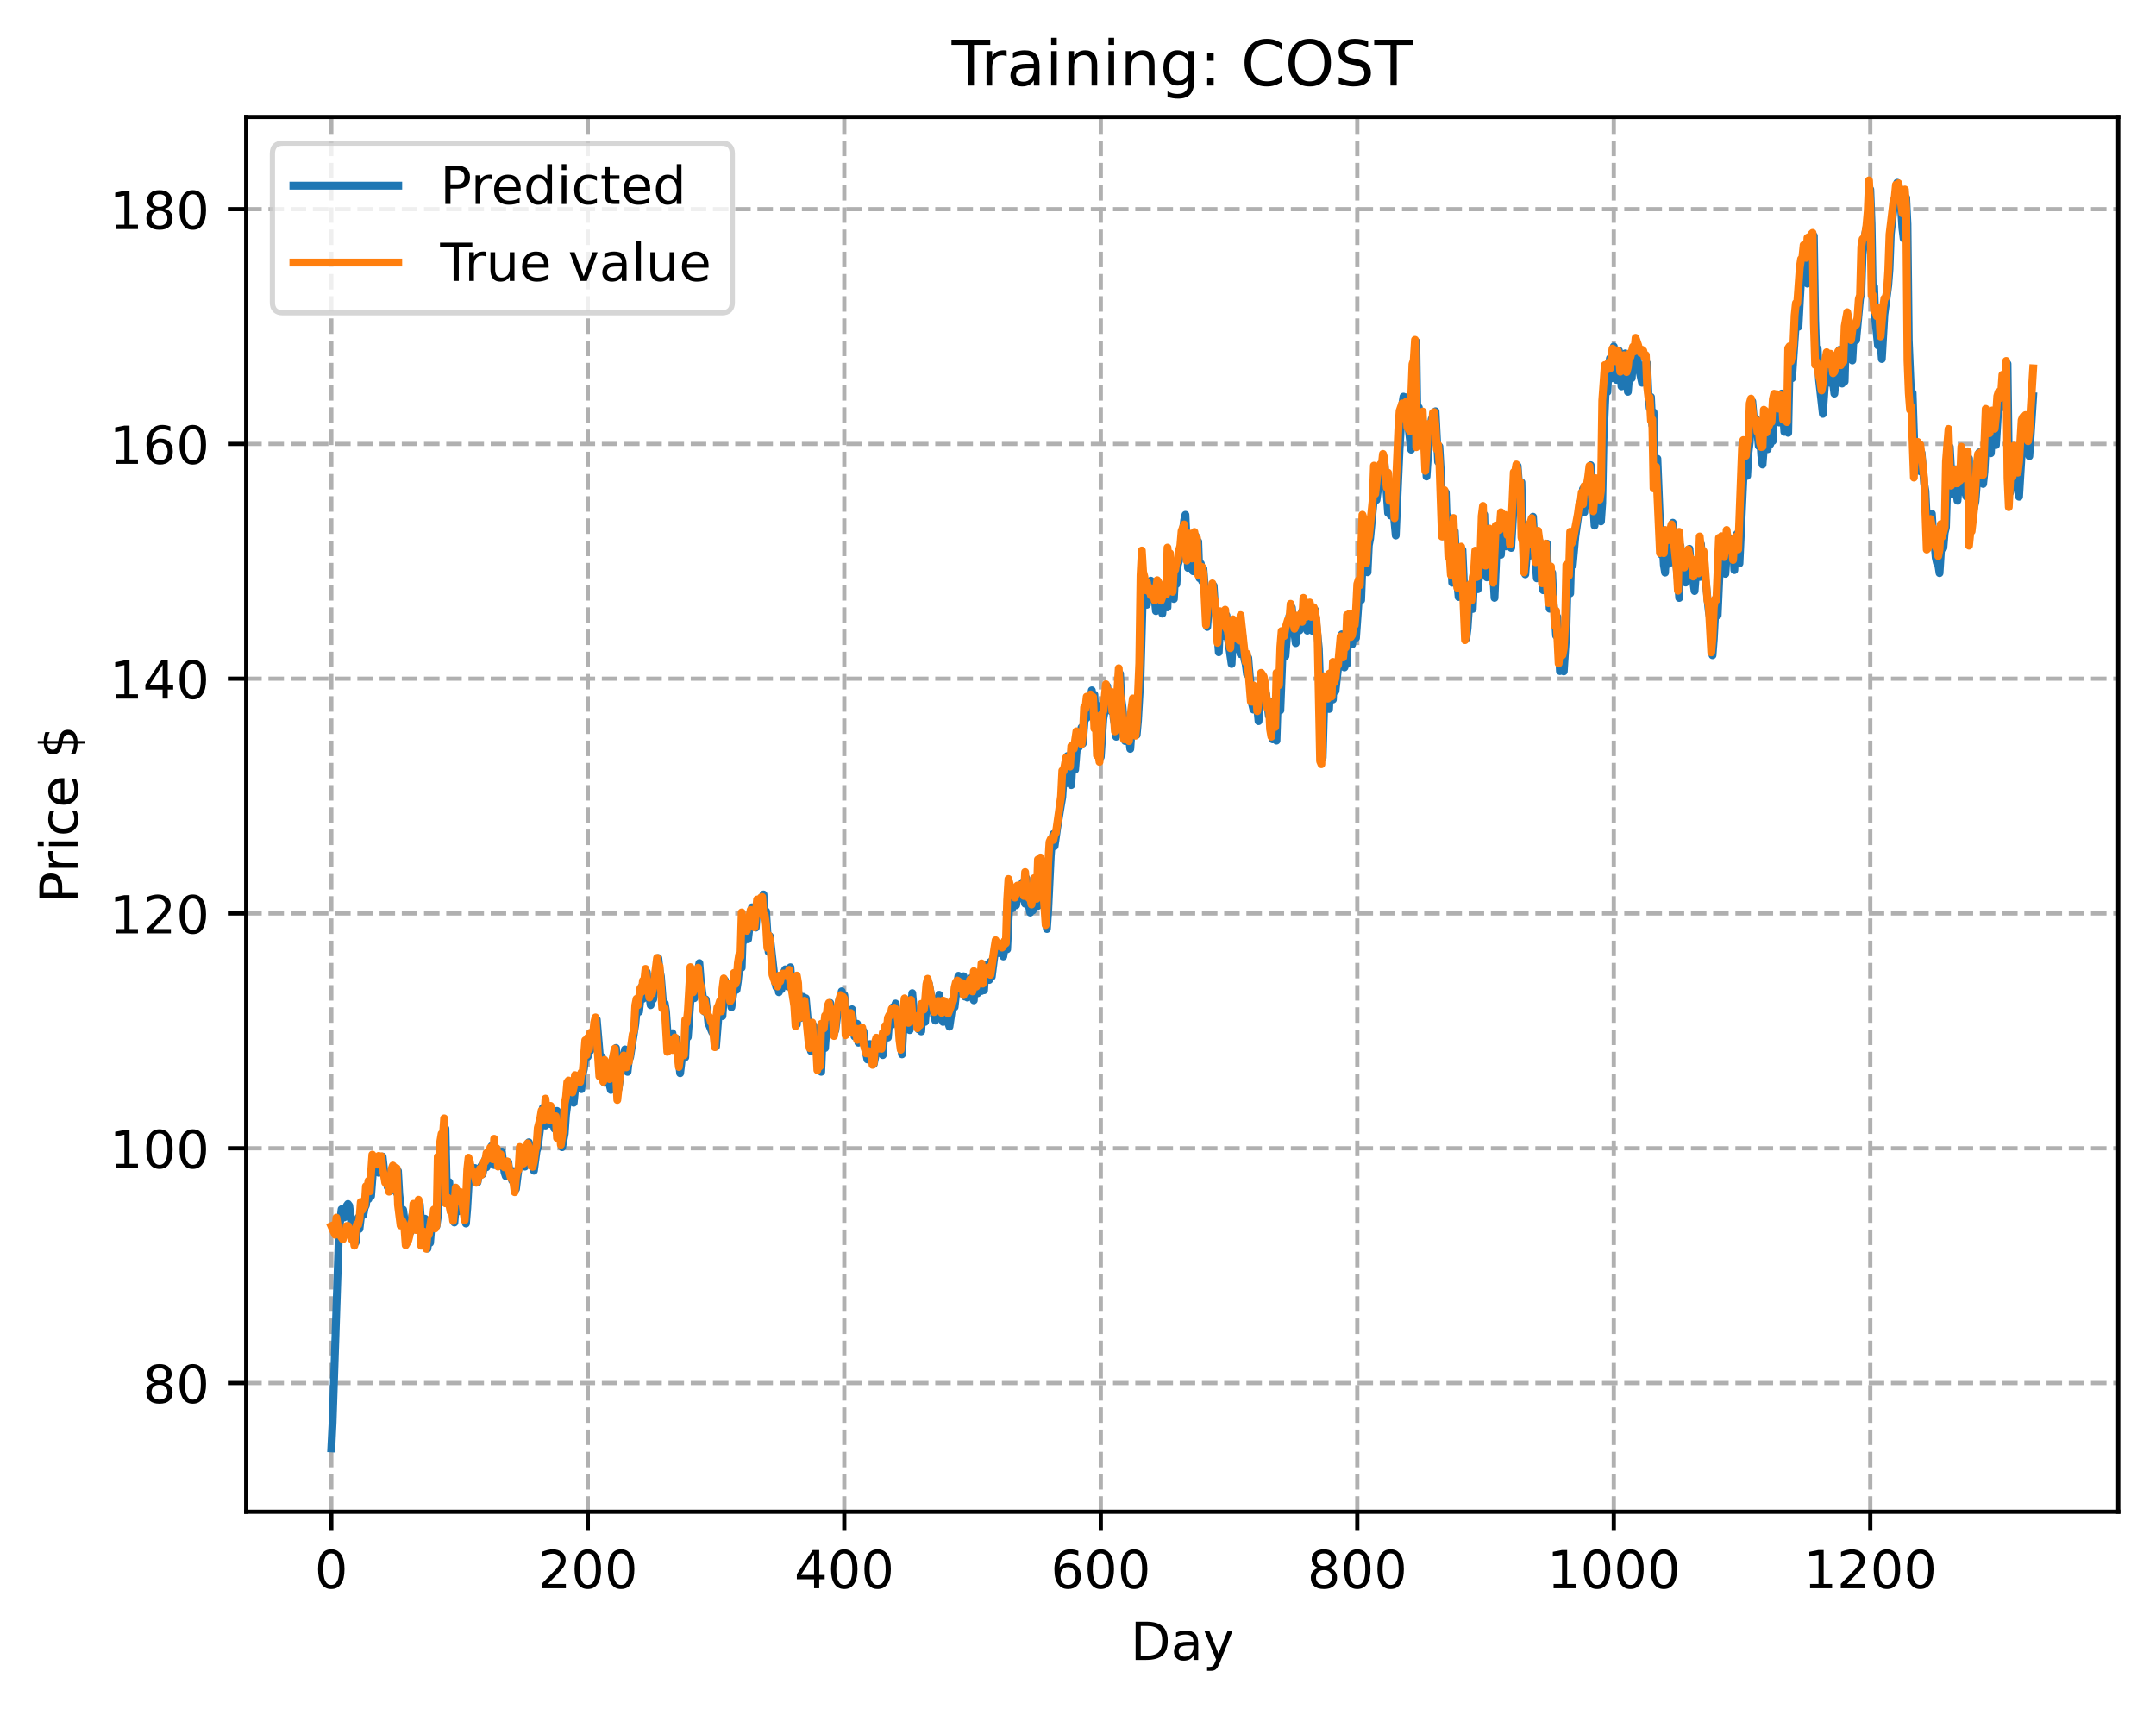 <?xml version="1.0" encoding="utf-8" standalone="no"?>
<!DOCTYPE svg PUBLIC "-//W3C//DTD SVG 1.1//EN"
  "http://www.w3.org/Graphics/SVG/1.1/DTD/svg11.dtd">
<!-- Created with matplotlib (https://matplotlib.org/) -->
<svg height="325.986pt" version="1.1" viewBox="0 0 411.286 325.986" width="411.286pt" xmlns="http://www.w3.org/2000/svg" xmlns:xlink="http://www.w3.org/1999/xlink">
 <defs>
  <style type="text/css">
*{stroke-linecap:butt;stroke-linejoin:round;}
  </style>
 </defs>
 <g id="figure_1">
  <g id="patch_1">
   <path d="M 0 325.986 
L 411.286 325.986 
L 411.286 0 
L 0 0 
z
" style="fill:#ffffff;"/>
  </g>
  <g id="axes_1">
   <g id="patch_2">
    <path d="M 46.966 288.43 
L 404.086 288.43 
L 404.086 22.318 
L 46.966 22.318 
z
" style="fill:#ffffff;"/>
   </g>
   <g id="matplotlib.axis_1">
    <g id="xtick_1">
     <g id="line2d_1">
      <path clip-path="url(#p42d7cd9184)" d="M 63.198 288.43 
L 63.198 22.318 
" style="fill:none;stroke:#b0b0b0;stroke-dasharray:2.96,1.28;stroke-dashoffset:0;stroke-width:0.8;"/>
     </g>
     <g id="line2d_2">
      <defs>
       <path d="M 0 0 
L 0 3.5 
" id="mb78890ebc0" style="stroke:#000000;stroke-width:0.8;"/>
      </defs>
      <g>
       <use style="stroke:#000000;stroke-width:0.8;" x="63.198" xlink:href="#mb78890ebc0" y="288.43"/>
      </g>
     </g>
     <g id="text_1">
      <!-- 0 -->
      <defs>
       <path d="M 31.781 66.406 
Q 24.172 66.406 20.328 58.906 
Q 16.5 51.422 16.5 36.375 
Q 16.5 21.391 20.328 13.891 
Q 24.172 6.391 31.781 6.391 
Q 39.453 6.391 43.281 13.891 
Q 47.125 21.391 47.125 36.375 
Q 47.125 51.422 43.281 58.906 
Q 39.453 66.406 31.781 66.406 
z
M 31.781 74.219 
Q 44.047 74.219 50.516 64.516 
Q 56.984 54.828 56.984 36.375 
Q 56.984 17.969 50.516 8.266 
Q 44.047 -1.422 31.781 -1.422 
Q 19.531 -1.422 13.062 8.266 
Q 6.594 17.969 6.594 36.375 
Q 6.594 54.828 13.062 64.516 
Q 19.531 74.219 31.781 74.219 
z
" id="DejaVuSans-48"/>
      </defs>
      <g transform="translate(60.017 303.029)scale(0.1 -0.1)">
       <use xlink:href="#DejaVuSans-48"/>
      </g>
     </g>
    </g>
    <g id="xtick_2">
     <g id="line2d_3">
      <path clip-path="url(#p42d7cd9184)" d="M 112.129 288.43 
L 112.129 22.318 
" style="fill:none;stroke:#b0b0b0;stroke-dasharray:2.96,1.28;stroke-dashoffset:0;stroke-width:0.8;"/>
     </g>
     <g id="line2d_4">
      <g>
       <use style="stroke:#000000;stroke-width:0.8;" x="112.129" xlink:href="#mb78890ebc0" y="288.43"/>
      </g>
     </g>
     <g id="text_2">
      <!-- 200 -->
      <defs>
       <path d="M 19.188 8.297 
L 53.609 8.297 
L 53.609 0 
L 7.328 0 
L 7.328 8.297 
Q 12.938 14.109 22.625 23.891 
Q 32.328 33.688 34.812 36.531 
Q 39.547 41.844 41.422 45.531 
Q 43.312 49.219 43.312 52.781 
Q 43.312 58.594 39.234 62.25 
Q 35.156 65.922 28.609 65.922 
Q 23.969 65.922 18.812 64.312 
Q 13.672 62.703 7.812 59.422 
L 7.812 69.391 
Q 13.766 71.781 18.938 73 
Q 24.125 74.219 28.422 74.219 
Q 39.75 74.219 46.484 68.547 
Q 53.219 62.891 53.219 53.422 
Q 53.219 48.922 51.531 44.891 
Q 49.859 40.875 45.406 35.406 
Q 44.188 33.984 37.641 27.219 
Q 31.109 20.453 19.188 8.297 
z
" id="DejaVuSans-50"/>
      </defs>
      <g transform="translate(102.585 303.029)scale(0.1 -0.1)">
       <use xlink:href="#DejaVuSans-50"/>
       <use x="63.623" xlink:href="#DejaVuSans-48"/>
       <use x="127.246" xlink:href="#DejaVuSans-48"/>
      </g>
     </g>
    </g>
    <g id="xtick_3">
     <g id="line2d_5">
      <path clip-path="url(#p42d7cd9184)" d="M 161.06 288.43 
L 161.06 22.318 
" style="fill:none;stroke:#b0b0b0;stroke-dasharray:2.96,1.28;stroke-dashoffset:0;stroke-width:0.8;"/>
     </g>
     <g id="line2d_6">
      <g>
       <use style="stroke:#000000;stroke-width:0.8;" x="161.06" xlink:href="#mb78890ebc0" y="288.43"/>
      </g>
     </g>
     <g id="text_3">
      <!-- 400 -->
      <defs>
       <path d="M 37.797 64.312 
L 12.891 25.391 
L 37.797 25.391 
z
M 35.203 72.906 
L 47.609 72.906 
L 47.609 25.391 
L 58.016 25.391 
L 58.016 17.188 
L 47.609 17.188 
L 47.609 0 
L 37.797 0 
L 37.797 17.188 
L 4.891 17.188 
L 4.891 26.703 
z
" id="DejaVuSans-52"/>
      </defs>
      <g transform="translate(151.516 303.029)scale(0.1 -0.1)">
       <use xlink:href="#DejaVuSans-52"/>
       <use x="63.623" xlink:href="#DejaVuSans-48"/>
       <use x="127.246" xlink:href="#DejaVuSans-48"/>
      </g>
     </g>
    </g>
    <g id="xtick_4">
     <g id="line2d_7">
      <path clip-path="url(#p42d7cd9184)" d="M 209.99 288.43 
L 209.99 22.318 
" style="fill:none;stroke:#b0b0b0;stroke-dasharray:2.96,1.28;stroke-dashoffset:0;stroke-width:0.8;"/>
     </g>
     <g id="line2d_8">
      <g>
       <use style="stroke:#000000;stroke-width:0.8;" x="209.99" xlink:href="#mb78890ebc0" y="288.43"/>
      </g>
     </g>
     <g id="text_4">
      <!-- 600 -->
      <defs>
       <path d="M 33.016 40.375 
Q 26.375 40.375 22.484 35.828 
Q 18.609 31.297 18.609 23.391 
Q 18.609 15.531 22.484 10.953 
Q 26.375 6.391 33.016 6.391 
Q 39.656 6.391 43.531 10.953 
Q 47.406 15.531 47.406 23.391 
Q 47.406 31.297 43.531 35.828 
Q 39.656 40.375 33.016 40.375 
z
M 52.594 71.297 
L 52.594 62.312 
Q 48.875 64.062 45.094 64.984 
Q 41.312 65.922 37.594 65.922 
Q 27.828 65.922 22.672 59.328 
Q 17.531 52.734 16.797 39.406 
Q 19.672 43.656 24.016 45.922 
Q 28.375 48.188 33.594 48.188 
Q 44.578 48.188 50.953 41.516 
Q 57.328 34.859 57.328 23.391 
Q 57.328 12.156 50.688 5.359 
Q 44.047 -1.422 33.016 -1.422 
Q 20.359 -1.422 13.672 8.266 
Q 6.984 17.969 6.984 36.375 
Q 6.984 53.656 15.188 63.938 
Q 23.391 74.219 37.203 74.219 
Q 40.922 74.219 44.703 73.484 
Q 48.484 72.75 52.594 71.297 
z
" id="DejaVuSans-54"/>
      </defs>
      <g transform="translate(200.446 303.029)scale(0.1 -0.1)">
       <use xlink:href="#DejaVuSans-54"/>
       <use x="63.623" xlink:href="#DejaVuSans-48"/>
       <use x="127.246" xlink:href="#DejaVuSans-48"/>
      </g>
     </g>
    </g>
    <g id="xtick_5">
     <g id="line2d_9">
      <path clip-path="url(#p42d7cd9184)" d="M 258.921 288.43 
L 258.921 22.318 
" style="fill:none;stroke:#b0b0b0;stroke-dasharray:2.96,1.28;stroke-dashoffset:0;stroke-width:0.8;"/>
     </g>
     <g id="line2d_10">
      <g>
       <use style="stroke:#000000;stroke-width:0.8;" x="258.921" xlink:href="#mb78890ebc0" y="288.43"/>
      </g>
     </g>
     <g id="text_5">
      <!-- 800 -->
      <defs>
       <path d="M 31.781 34.625 
Q 24.75 34.625 20.719 30.859 
Q 16.703 27.094 16.703 20.516 
Q 16.703 13.922 20.719 10.156 
Q 24.75 6.391 31.781 6.391 
Q 38.812 6.391 42.859 10.172 
Q 46.922 13.969 46.922 20.516 
Q 46.922 27.094 42.891 30.859 
Q 38.875 34.625 31.781 34.625 
z
M 21.922 38.812 
Q 15.578 40.375 12.031 44.719 
Q 8.5 49.078 8.5 55.328 
Q 8.5 64.062 14.719 69.141 
Q 20.953 74.219 31.781 74.219 
Q 42.672 74.219 48.875 69.141 
Q 55.078 64.062 55.078 55.328 
Q 55.078 49.078 51.531 44.719 
Q 48 40.375 41.703 38.812 
Q 48.828 37.156 52.797 32.312 
Q 56.781 27.484 56.781 20.516 
Q 56.781 9.906 50.312 4.234 
Q 43.844 -1.422 31.781 -1.422 
Q 19.734 -1.422 13.25 4.234 
Q 6.781 9.906 6.781 20.516 
Q 6.781 27.484 10.781 32.312 
Q 14.797 37.156 21.922 38.812 
z
M 18.312 54.391 
Q 18.312 48.734 21.844 45.562 
Q 25.391 42.391 31.781 42.391 
Q 38.141 42.391 41.719 45.562 
Q 45.312 48.734 45.312 54.391 
Q 45.312 60.062 41.719 63.234 
Q 38.141 66.406 31.781 66.406 
Q 25.391 66.406 21.844 63.234 
Q 18.312 60.062 18.312 54.391 
z
" id="DejaVuSans-56"/>
      </defs>
      <g transform="translate(249.377 303.029)scale(0.1 -0.1)">
       <use xlink:href="#DejaVuSans-56"/>
       <use x="63.623" xlink:href="#DejaVuSans-48"/>
       <use x="127.246" xlink:href="#DejaVuSans-48"/>
      </g>
     </g>
    </g>
    <g id="xtick_6">
     <g id="line2d_11">
      <path clip-path="url(#p42d7cd9184)" d="M 307.851 288.43 
L 307.851 22.318 
" style="fill:none;stroke:#b0b0b0;stroke-dasharray:2.96,1.28;stroke-dashoffset:0;stroke-width:0.8;"/>
     </g>
     <g id="line2d_12">
      <g>
       <use style="stroke:#000000;stroke-width:0.8;" x="307.851" xlink:href="#mb78890ebc0" y="288.43"/>
      </g>
     </g>
     <g id="text_6">
      <!-- 1000 -->
      <defs>
       <path d="M 12.406 8.297 
L 28.516 8.297 
L 28.516 63.922 
L 10.984 60.406 
L 10.984 69.391 
L 28.422 72.906 
L 38.281 72.906 
L 38.281 8.297 
L 54.391 8.297 
L 54.391 0 
L 12.406 0 
z
" id="DejaVuSans-49"/>
      </defs>
      <g transform="translate(295.126 303.029)scale(0.1 -0.1)">
       <use xlink:href="#DejaVuSans-49"/>
       <use x="63.623" xlink:href="#DejaVuSans-48"/>
       <use x="127.246" xlink:href="#DejaVuSans-48"/>
       <use x="190.869" xlink:href="#DejaVuSans-48"/>
      </g>
     </g>
    </g>
    <g id="xtick_7">
     <g id="line2d_13">
      <path clip-path="url(#p42d7cd9184)" d="M 356.782 288.43 
L 356.782 22.318 
" style="fill:none;stroke:#b0b0b0;stroke-dasharray:2.96,1.28;stroke-dashoffset:0;stroke-width:0.8;"/>
     </g>
     <g id="line2d_14">
      <g>
       <use style="stroke:#000000;stroke-width:0.8;" x="356.782" xlink:href="#mb78890ebc0" y="288.43"/>
      </g>
     </g>
     <g id="text_7">
      <!-- 1200 -->
      <g transform="translate(344.057 303.029)scale(0.1 -0.1)">
       <use xlink:href="#DejaVuSans-49"/>
       <use x="63.623" xlink:href="#DejaVuSans-50"/>
       <use x="127.246" xlink:href="#DejaVuSans-48"/>
       <use x="190.869" xlink:href="#DejaVuSans-48"/>
      </g>
     </g>
    </g>
    <g id="text_8">
     <!-- Day -->
     <defs>
      <path d="M 19.672 64.797 
L 19.672 8.109 
L 31.594 8.109 
Q 46.688 8.109 53.688 14.938 
Q 60.688 21.781 60.688 36.531 
Q 60.688 51.172 53.688 57.984 
Q 46.688 64.797 31.594 64.797 
z
M 9.812 72.906 
L 30.078 72.906 
Q 51.266 72.906 61.172 64.094 
Q 71.094 55.281 71.094 36.531 
Q 71.094 17.672 61.125 8.828 
Q 51.172 0 30.078 0 
L 9.812 0 
z
" id="DejaVuSans-68"/>
      <path d="M 34.281 27.484 
Q 23.391 27.484 19.188 25 
Q 14.984 22.516 14.984 16.5 
Q 14.984 11.719 18.141 8.906 
Q 21.297 6.109 26.703 6.109 
Q 34.188 6.109 38.703 11.406 
Q 43.219 16.703 43.219 25.484 
L 43.219 27.484 
z
M 52.203 31.203 
L 52.203 0 
L 43.219 0 
L 43.219 8.297 
Q 40.141 3.328 35.547 0.953 
Q 30.953 -1.422 24.312 -1.422 
Q 15.922 -1.422 10.953 3.297 
Q 6 8.016 6 15.922 
Q 6 25.141 12.172 29.828 
Q 18.359 34.516 30.609 34.516 
L 43.219 34.516 
L 43.219 35.406 
Q 43.219 41.609 39.141 45 
Q 35.062 48.391 27.688 48.391 
Q 23 48.391 18.547 47.266 
Q 14.109 46.141 10.016 43.891 
L 10.016 52.203 
Q 14.938 54.109 19.578 55.047 
Q 24.219 56 28.609 56 
Q 40.484 56 46.344 49.844 
Q 52.203 43.703 52.203 31.203 
z
" id="DejaVuSans-97"/>
      <path d="M 32.172 -5.078 
Q 28.375 -14.844 24.75 -17.812 
Q 21.141 -20.797 15.094 -20.797 
L 7.906 -20.797 
L 7.906 -13.281 
L 13.188 -13.281 
Q 16.891 -13.281 18.938 -11.516 
Q 21 -9.766 23.484 -3.219 
L 25.094 0.875 
L 2.984 54.688 
L 12.5 54.688 
L 29.594 11.922 
L 46.688 54.688 
L 56.203 54.688 
z
" id="DejaVuSans-121"/>
     </defs>
     <g transform="translate(215.652 316.707)scale(0.1 -0.1)">
      <use xlink:href="#DejaVuSans-68"/>
      <use x="77.002" xlink:href="#DejaVuSans-97"/>
      <use x="138.281" xlink:href="#DejaVuSans-121"/>
     </g>
    </g>
   </g>
   <g id="matplotlib.axis_2">
    <g id="ytick_1">
     <g id="line2d_15">
      <path clip-path="url(#p42d7cd9184)" d="M 46.966 263.876 
L 404.086 263.876 
" style="fill:none;stroke:#b0b0b0;stroke-dasharray:2.96,1.28;stroke-dashoffset:0;stroke-width:0.8;"/>
     </g>
     <g id="line2d_16">
      <defs>
       <path d="M 0 0 
L -3.5 0 
" id="m4402a16239" style="stroke:#000000;stroke-width:0.8;"/>
      </defs>
      <g>
       <use style="stroke:#000000;stroke-width:0.8;" x="46.966" xlink:href="#m4402a16239" y="263.876"/>
      </g>
     </g>
     <g id="text_9">
      <!-- 80 -->
      <g transform="translate(27.241 267.676)scale(0.1 -0.1)">
       <use xlink:href="#DejaVuSans-56"/>
       <use x="63.623" xlink:href="#DejaVuSans-48"/>
      </g>
     </g>
    </g>
    <g id="ytick_2">
     <g id="line2d_17">
      <path clip-path="url(#p42d7cd9184)" d="M 46.966 219.081 
L 404.086 219.081 
" style="fill:none;stroke:#b0b0b0;stroke-dasharray:2.96,1.28;stroke-dashoffset:0;stroke-width:0.8;"/>
     </g>
     <g id="line2d_18">
      <g>
       <use style="stroke:#000000;stroke-width:0.8;" x="46.966" xlink:href="#m4402a16239" y="219.081"/>
      </g>
     </g>
     <g id="text_10">
      <!-- 100 -->
      <g transform="translate(20.878 222.881)scale(0.1 -0.1)">
       <use xlink:href="#DejaVuSans-49"/>
       <use x="63.623" xlink:href="#DejaVuSans-48"/>
       <use x="127.246" xlink:href="#DejaVuSans-48"/>
      </g>
     </g>
    </g>
    <g id="ytick_3">
     <g id="line2d_19">
      <path clip-path="url(#p42d7cd9184)" d="M 46.966 174.286 
L 404.086 174.286 
" style="fill:none;stroke:#b0b0b0;stroke-dasharray:2.96,1.28;stroke-dashoffset:0;stroke-width:0.8;"/>
     </g>
     <g id="line2d_20">
      <g>
       <use style="stroke:#000000;stroke-width:0.8;" x="46.966" xlink:href="#m4402a16239" y="174.286"/>
      </g>
     </g>
     <g id="text_11">
      <!-- 120 -->
      <g transform="translate(20.878 178.086)scale(0.1 -0.1)">
       <use xlink:href="#DejaVuSans-49"/>
       <use x="63.623" xlink:href="#DejaVuSans-50"/>
       <use x="127.246" xlink:href="#DejaVuSans-48"/>
      </g>
     </g>
    </g>
    <g id="ytick_4">
     <g id="line2d_21">
      <path clip-path="url(#p42d7cd9184)" d="M 46.966 129.491 
L 404.086 129.491 
" style="fill:none;stroke:#b0b0b0;stroke-dasharray:2.96,1.28;stroke-dashoffset:0;stroke-width:0.8;"/>
     </g>
     <g id="line2d_22">
      <g>
       <use style="stroke:#000000;stroke-width:0.8;" x="46.966" xlink:href="#m4402a16239" y="129.491"/>
      </g>
     </g>
     <g id="text_12">
      <!-- 140 -->
      <g transform="translate(20.878 133.291)scale(0.1 -0.1)">
       <use xlink:href="#DejaVuSans-49"/>
       <use x="63.623" xlink:href="#DejaVuSans-52"/>
       <use x="127.246" xlink:href="#DejaVuSans-48"/>
      </g>
     </g>
    </g>
    <g id="ytick_5">
     <g id="line2d_23">
      <path clip-path="url(#p42d7cd9184)" d="M 46.966 84.696 
L 404.086 84.696 
" style="fill:none;stroke:#b0b0b0;stroke-dasharray:2.96,1.28;stroke-dashoffset:0;stroke-width:0.8;"/>
     </g>
     <g id="line2d_24">
      <g>
       <use style="stroke:#000000;stroke-width:0.8;" x="46.966" xlink:href="#m4402a16239" y="84.696"/>
      </g>
     </g>
     <g id="text_13">
      <!-- 160 -->
      <g transform="translate(20.878 88.496)scale(0.1 -0.1)">
       <use xlink:href="#DejaVuSans-49"/>
       <use x="63.623" xlink:href="#DejaVuSans-54"/>
       <use x="127.246" xlink:href="#DejaVuSans-48"/>
      </g>
     </g>
    </g>
    <g id="ytick_6">
     <g id="line2d_25">
      <path clip-path="url(#p42d7cd9184)" d="M 46.966 39.902 
L 404.086 39.902 
" style="fill:none;stroke:#b0b0b0;stroke-dasharray:2.96,1.28;stroke-dashoffset:0;stroke-width:0.8;"/>
     </g>
     <g id="line2d_26">
      <g>
       <use style="stroke:#000000;stroke-width:0.8;" x="46.966" xlink:href="#m4402a16239" y="39.902"/>
      </g>
     </g>
     <g id="text_14">
      <!-- 180 -->
      <g transform="translate(20.878 43.701)scale(0.1 -0.1)">
       <use xlink:href="#DejaVuSans-49"/>
       <use x="63.623" xlink:href="#DejaVuSans-56"/>
       <use x="127.246" xlink:href="#DejaVuSans-48"/>
      </g>
     </g>
    </g>
    <g id="text_15">
     <!-- Price $ -->
     <defs>
      <path d="M 19.672 64.797 
L 19.672 37.406 
L 32.078 37.406 
Q 38.969 37.406 42.719 40.969 
Q 46.484 44.531 46.484 51.125 
Q 46.484 57.672 42.719 61.234 
Q 38.969 64.797 32.078 64.797 
z
M 9.812 72.906 
L 32.078 72.906 
Q 44.344 72.906 50.609 67.359 
Q 56.891 61.812 56.891 51.125 
Q 56.891 40.328 50.609 34.812 
Q 44.344 29.297 32.078 29.297 
L 19.672 29.297 
L 19.672 0 
L 9.812 0 
z
" id="DejaVuSans-80"/>
      <path d="M 41.109 46.297 
Q 39.594 47.172 37.812 47.578 
Q 36.031 48 33.891 48 
Q 26.266 48 22.188 43.047 
Q 18.109 38.094 18.109 28.812 
L 18.109 0 
L 9.078 0 
L 9.078 54.688 
L 18.109 54.688 
L 18.109 46.188 
Q 20.953 51.172 25.484 53.578 
Q 30.031 56 36.531 56 
Q 37.453 56 38.578 55.875 
Q 39.703 55.766 41.062 55.516 
z
" id="DejaVuSans-114"/>
      <path d="M 9.422 54.688 
L 18.406 54.688 
L 18.406 0 
L 9.422 0 
z
M 9.422 75.984 
L 18.406 75.984 
L 18.406 64.594 
L 9.422 64.594 
z
" id="DejaVuSans-105"/>
      <path d="M 48.781 52.594 
L 48.781 44.188 
Q 44.969 46.297 41.141 47.344 
Q 37.312 48.391 33.406 48.391 
Q 24.656 48.391 19.812 42.844 
Q 14.984 37.312 14.984 27.297 
Q 14.984 17.281 19.812 11.734 
Q 24.656 6.203 33.406 6.203 
Q 37.312 6.203 41.141 7.25 
Q 44.969 8.297 48.781 10.406 
L 48.781 2.094 
Q 45.016 0.344 40.984 -0.531 
Q 36.969 -1.422 32.422 -1.422 
Q 20.062 -1.422 12.781 6.344 
Q 5.516 14.109 5.516 27.297 
Q 5.516 40.672 12.859 48.328 
Q 20.219 56 33.016 56 
Q 37.156 56 41.109 55.141 
Q 45.062 54.297 48.781 52.594 
z
" id="DejaVuSans-99"/>
      <path d="M 56.203 29.594 
L 56.203 25.203 
L 14.891 25.203 
Q 15.484 15.922 20.484 11.062 
Q 25.484 6.203 34.422 6.203 
Q 39.594 6.203 44.453 7.469 
Q 49.312 8.734 54.109 11.281 
L 54.109 2.781 
Q 49.266 0.734 44.188 -0.344 
Q 39.109 -1.422 33.891 -1.422 
Q 20.797 -1.422 13.156 6.188 
Q 5.516 13.812 5.516 26.812 
Q 5.516 40.234 12.766 48.109 
Q 20.016 56 32.328 56 
Q 43.359 56 49.781 48.891 
Q 56.203 41.797 56.203 29.594 
z
M 47.219 32.234 
Q 47.125 39.594 43.094 43.984 
Q 39.062 48.391 32.422 48.391 
Q 24.906 48.391 20.391 44.141 
Q 15.875 39.891 15.188 32.172 
z
" id="DejaVuSans-101"/>
      <path id="DejaVuSans-32"/>
      <path d="M 33.797 -14.703 
L 28.906 -14.703 
L 28.859 0 
Q 23.734 0.094 18.609 1.188 
Q 13.484 2.297 8.297 4.5 
L 8.297 13.281 
Q 13.281 10.156 18.375 8.562 
Q 23.484 6.984 28.906 6.938 
L 28.906 29.203 
Q 18.109 30.953 13.203 35.156 
Q 8.297 39.359 8.297 46.688 
Q 8.297 54.641 13.625 59.219 
Q 18.953 63.812 28.906 64.5 
L 28.906 75.984 
L 33.797 75.984 
L 33.797 64.656 
Q 38.328 64.453 42.578 63.688 
Q 46.828 62.938 50.875 61.625 
L 50.875 53.078 
Q 46.828 55.125 42.547 56.25 
Q 38.281 57.375 33.797 57.562 
L 33.797 36.719 
Q 44.875 35.016 50.094 30.609 
Q 55.328 26.219 55.328 18.609 
Q 55.328 10.359 49.781 5.594 
Q 44.234 0.828 33.797 0.094 
z
M 28.906 37.594 
L 28.906 57.625 
Q 23.25 56.984 20.266 54.391 
Q 17.281 51.812 17.281 47.516 
Q 17.281 43.312 20.031 40.969 
Q 22.797 38.625 28.906 37.594 
z
M 33.797 28.219 
L 33.797 7.078 
Q 39.984 7.906 43.141 10.594 
Q 46.297 13.281 46.297 17.672 
Q 46.297 21.969 43.281 24.5 
Q 40.281 27.047 33.797 28.219 
z
" id="DejaVuSans-36"/>
     </defs>
     <g transform="translate(14.798 172.342)rotate(-90)scale(0.1 -0.1)">
      <use xlink:href="#DejaVuSans-80"/>
      <use x="58.553" xlink:href="#DejaVuSans-114"/>
      <use x="99.666" xlink:href="#DejaVuSans-105"/>
      <use x="127.449" xlink:href="#DejaVuSans-99"/>
      <use x="182.43" xlink:href="#DejaVuSans-101"/>
      <use x="243.953" xlink:href="#DejaVuSans-32"/>
      <use x="275.74" xlink:href="#DejaVuSans-36"/>
     </g>
    </g>
   </g>
   <g id="line2d_27">
    <path clip-path="url(#p42d7cd9184)" d="M 63.198 276.334 
L 63.443 271.415 
L 64.666 234.999 
L 65.156 230.719 
L 65.4 230.6 
L 65.645 232.289 
L 66.134 230.049 
L 66.379 229.707 
L 66.623 230.038 
L 67.357 236.178 
L 67.602 234.558 
L 67.847 237.065 
L 68.336 232.314 
L 68.581 234.459 
L 69.07 230.186 
L 69.315 231.81 
L 69.559 230.45 
L 69.804 229.951 
L 70.049 227.628 
L 70.293 228.78 
L 70.538 226.056 
L 70.783 228.211 
L 71.272 221.794 
L 71.517 223.681 
L 71.761 221.797 
L 72.006 223.299 
L 72.251 223.756 
L 72.495 221.537 
L 72.74 222.894 
L 72.984 220.659 
L 73.474 225.039 
L 73.718 225.352 
L 73.963 226.5 
L 74.208 224.823 
L 74.452 227.235 
L 74.697 226.36 
L 75.186 222.753 
L 75.676 227.602 
L 75.92 223.418 
L 76.165 227.791 
L 76.654 232.246 
L 76.899 230.8 
L 77.633 236.516 
L 77.878 234.487 
L 78.122 234.545 
L 78.367 235.002 
L 78.611 231.982 
L 79.101 229.734 
L 79.59 234.386 
L 80.079 229.747 
L 80.569 236.533 
L 80.813 234.922 
L 81.058 232.514 
L 81.303 236.251 
L 81.547 238.222 
L 81.792 235.904 
L 82.037 237.133 
L 82.281 234.155 
L 82.526 232.607 
L 82.771 234.058 
L 83.015 231.493 
L 83.26 233.932 
L 83.505 232.205 
L 83.749 224.381 
L 83.994 225.758 
L 84.483 217.995 
L 84.728 218.993 
L 84.972 215.322 
L 85.217 226.401 
L 85.462 225.669 
L 85.706 225.541 
L 86.196 231.338 
L 86.44 230.843 
L 86.685 233.254 
L 86.93 230.179 
L 87.174 228.841 
L 87.419 231.114 
L 87.908 228.358 
L 88.153 229.593 
L 88.398 230.048 
L 88.887 233.446 
L 89.132 230.522 
L 89.621 222.085 
L 90.355 224.906 
L 90.599 222.854 
L 90.844 224.821 
L 91.089 225.607 
L 91.578 223.071 
L 91.823 222.438 
L 92.067 224.014 
L 92.557 221.208 
L 92.801 222.713 
L 93.046 219.913 
L 93.291 222.027 
L 93.78 218.645 
L 94.025 221.168 
L 94.269 222.281 
L 94.514 218.983 
L 94.759 221.724 
L 95.003 219.562 
L 95.248 222.478 
L 95.493 221.362 
L 95.737 219.713 
L 96.227 223.638 
L 96.471 224.396 
L 96.716 222.65 
L 96.96 221.719 
L 97.205 223.743 
L 97.694 225.251 
L 97.939 223.429 
L 98.428 226.862 
L 98.918 222.915 
L 99.162 222.322 
L 99.407 219.607 
L 99.896 221.956 
L 100.141 222.582 
L 100.386 219.418 
L 100.63 221.279 
L 100.875 217.935 
L 101.364 220.013 
L 101.609 222.385 
L 101.854 223.372 
L 102.343 219.673 
L 102.587 218.915 
L 103.077 214.988 
L 103.566 211.361 
L 103.811 213.718 
L 104.055 214.749 
L 104.3 210.832 
L 104.545 213.5 
L 104.789 211.897 
L 105.034 214.479 
L 105.279 211.476 
L 105.523 214.265 
L 105.768 215.35 
L 106.257 211.955 
L 106.502 216.148 
L 106.747 213.596 
L 107.236 218.883 
L 107.725 216.285 
L 107.97 212.688 
L 108.215 210.863 
L 108.459 207.681 
L 108.704 206.624 
L 108.948 208.93 
L 109.193 210.07 
L 109.438 210.404 
L 109.927 205.692 
L 110.172 207.627 
L 110.416 205.73 
L 110.906 207.808 
L 111.15 204.96 
L 111.395 203.936 
L 111.884 199.192 
L 112.129 201.605 
L 112.374 198.171 
L 112.618 200.462 
L 112.863 197.071 
L 113.352 199.172 
L 113.842 194.52 
L 114.331 200.288 
L 114.575 203.317 
L 114.82 201.657 
L 115.309 206.574 
L 115.554 203.548 
L 116.043 206.056 
L 116.533 207.951 
L 116.777 204.767 
L 117.022 203.406 
L 117.511 199.944 
L 118.001 207.723 
L 118.735 202.416 
L 119.224 200.224 
L 119.469 203.346 
L 119.713 204.511 
L 119.958 202.294 
L 120.203 201.728 
L 121.181 195.504 
L 121.67 190.587 
L 121.915 193.039 
L 122.404 188.238 
L 122.649 190.577 
L 122.894 187.521 
L 123.138 188.59 
L 123.383 185.478 
L 123.628 188.521 
L 124.117 191.786 
L 124.362 189.55 
L 124.606 190.675 
L 125.34 184.406 
L 125.585 182.789 
L 125.83 185.113 
L 126.074 186.28 
L 126.563 192.41 
L 126.808 191.398 
L 127.053 192.962 
L 127.542 200.381 
L 127.787 198.821 
L 128.276 197.128 
L 128.521 200.209 
L 129.01 198.145 
L 129.499 202.585 
L 129.744 204.768 
L 130.233 200.65 
L 130.478 199.465 
L 130.723 201.737 
L 130.967 196.435 
L 131.212 197.881 
L 131.701 191.04 
L 131.946 186.885 
L 132.435 190.462 
L 132.924 186.336 
L 133.414 183.75 
L 133.658 186.915 
L 134.148 190.695 
L 134.392 193.017 
L 134.637 190.686 
L 135.126 195.186 
L 135.86 196.956 
L 136.105 195.023 
L 136.594 199.691 
L 137.084 193.561 
L 137.573 191.556 
L 137.818 193.865 
L 138.307 187.049 
L 138.796 190.376 
L 139.041 187.912 
L 139.53 192.184 
L 140.019 188.583 
L 140.264 185.983 
L 140.509 188.857 
L 140.753 187.255 
L 141.243 182.608 
L 141.487 184.636 
L 141.732 177.444 
L 141.977 179.465 
L 142.466 176.404 
L 142.711 179.197 
L 143.2 174.992 
L 143.445 173.113 
L 143.689 176.221 
L 143.934 173.986 
L 144.178 176.987 
L 144.423 173.765 
L 144.668 172.109 
L 144.912 174.327 
L 145.402 171.314 
L 145.646 170.658 
L 145.891 175.006 
L 146.136 173.854 
L 146.625 181.629 
L 146.87 178.624 
L 147.848 187.398 
L 148.093 188.333 
L 148.338 187.067 
L 148.582 189.316 
L 148.827 187.149 
L 149.072 188.764 
L 149.316 186.591 
L 149.561 185.448 
L 149.806 184.943 
L 150.05 187.112 
L 150.295 188.231 
L 150.784 184.538 
L 151.029 187.852 
L 151.763 192.986 
L 152.007 195.466 
L 152.252 189.078 
L 152.497 190.384 
L 152.741 194.242 
L 152.986 190.99 
L 153.231 190.191 
L 153.475 192.556 
L 153.72 190.461 
L 154.454 198.64 
L 154.699 200.543 
L 155.188 195.673 
L 155.433 199.244 
L 155.677 197.562 
L 155.922 199.666 
L 156.166 203.023 
L 156.411 201.609 
L 156.656 204.501 
L 156.9 198.704 
L 157.39 199.963 
L 157.634 196.542 
L 157.879 197.222 
L 158.124 193.141 
L 158.368 191.353 
L 158.613 193.866 
L 158.858 195.088 
L 159.102 193.37 
L 159.347 196.609 
L 160.081 190.835 
L 160.326 190.243 
L 160.57 189.133 
L 160.815 192.612 
L 161.06 189.822 
L 161.304 192.151 
L 161.549 197.196 
L 162.038 193.838 
L 162.527 192.563 
L 163.017 197.752 
L 163.261 196.062 
L 163.506 195.32 
L 163.751 198.949 
L 164.24 196.169 
L 164.485 198.813 
L 164.729 196.752 
L 164.974 199.822 
L 165.463 202.142 
L 165.708 200.171 
L 165.953 199.202 
L 166.197 201.423 
L 166.442 199.83 
L 166.687 203.037 
L 166.931 201.814 
L 167.421 198.276 
L 167.665 200.642 
L 168.154 198.108 
L 168.399 201.312 
L 168.644 198.038 
L 169.133 195.802 
L 169.378 197.963 
L 169.622 194.956 
L 169.867 193.751 
L 170.112 195.536 
L 170.356 192.14 
L 170.601 194.377 
L 170.846 191.466 
L 171.09 194.056 
L 171.335 194.931 
L 172.069 201.167 
L 172.314 196.577 
L 172.558 194.807 
L 172.803 190.905 
L 173.048 192.072 
L 173.537 196.544 
L 174.026 189.482 
L 174.515 194.892 
L 174.76 193.218 
L 175.005 193.353 
L 175.249 196.423 
L 175.494 194.11 
L 175.739 196.788 
L 175.983 192.367 
L 176.228 194.226 
L 176.473 194.98 
L 176.962 189.45 
L 177.207 187.665 
L 177.941 191.736 
L 178.185 193.869 
L 178.43 194.728 
L 179.164 189.794 
L 179.653 193.889 
L 179.898 194.978 
L 180.142 191.568 
L 180.387 191.702 
L 180.876 195.184 
L 181.121 195.892 
L 181.855 190.838 
L 182.1 192.154 
L 182.589 187.798 
L 182.834 186.169 
L 183.323 189.492 
L 183.812 186.268 
L 184.057 190.149 
L 184.302 187.234 
L 184.546 190.337 
L 184.791 188.186 
L 185.28 186.579 
L 185.77 190.863 
L 186.014 186.475 
L 186.259 188.535 
L 186.503 189.52 
L 186.748 187.306 
L 186.993 186.902 
L 187.237 189.08 
L 187.482 185.608 
L 187.727 188.943 
L 187.971 185.231 
L 188.216 184.056 
L 188.461 185.203 
L 188.705 186.974 
L 188.95 183.495 
L 189.195 186.362 
L 189.684 182.494 
L 190.173 179.915 
L 190.418 181.844 
L 190.663 180.069 
L 190.907 181.909 
L 191.152 180.152 
L 191.397 182.486 
L 191.886 179.178 
L 192.13 181.123 
L 192.62 170.9 
L 193.109 173.313 
L 193.354 170.109 
L 193.843 172.725 
L 194.332 168.996 
L 194.577 171.402 
L 194.822 169.105 
L 195.066 168.359 
L 195.311 171.186 
L 195.556 172.431 
L 195.8 167.583 
L 196.045 171.734 
L 196.534 174.118 
L 196.779 172.043 
L 197.024 173.717 
L 197.268 169.126 
L 197.513 167.591 
L 198.002 172.857 
L 198.247 165.876 
L 198.491 166.737 
L 198.736 164.139 
L 198.981 168.074 
L 199.225 169.757 
L 199.715 177.251 
L 199.959 173.781 
L 200.449 163.282 
L 200.693 160.277 
L 200.938 159.125 
L 201.183 161.454 
L 201.672 158.019 
L 202.406 153.53 
L 202.651 152.099 
L 202.895 148.333 
L 203.14 149.589 
L 203.385 145.972 
L 203.629 144.248 
L 204.118 148.19 
L 204.363 149.802 
L 204.608 145.006 
L 205.097 146.855 
L 205.586 140.763 
L 205.831 142.551 
L 206.076 139.9 
L 206.32 138.796 
L 206.565 141.856 
L 207.054 135.508 
L 207.299 137.002 
L 207.544 133.3 
L 207.788 135.65 
L 208.033 133.054 
L 208.278 131.712 
L 208.522 135.015 
L 208.767 132.526 
L 209.012 137.221 
L 209.256 134.589 
L 209.501 141.671 
L 209.746 140.57 
L 209.99 144.425 
L 210.479 137.118 
L 210.724 135.771 
L 211.213 130.917 
L 211.703 134.859 
L 211.947 135.693 
L 212.192 133.209 
L 212.437 137.02 
L 212.681 138.385 
L 212.926 140.565 
L 213.66 128.552 
L 213.905 133.199 
L 214.149 135.047 
L 214.639 141.389 
L 214.883 139.716 
L 215.128 138.914 
L 215.617 142.889 
L 216.106 135.932 
L 216.351 133.652 
L 216.84 140.215 
L 217.085 137.516 
L 217.574 128.958 
L 218.064 111.483 
L 218.308 114.086 
L 218.553 113.903 
L 218.798 115.388 
L 219.042 111.471 
L 219.287 114.248 
L 219.532 110.787 
L 219.776 113.664 
L 220.021 111.67 
L 220.51 116.598 
L 221 111.247 
L 221.734 117.091 
L 222.223 111.792 
L 222.467 114.747 
L 222.712 115.889 
L 222.957 107.062 
L 223.201 111.096 
L 223.446 107.079 
L 223.691 112.261 
L 223.935 114.284 
L 224.18 109.471 
L 224.425 111.445 
L 224.669 107.831 
L 224.914 107.041 
L 225.893 99.267 
L 226.137 98.216 
L 226.627 108.356 
L 227.116 103.027 
L 227.605 108.991 
L 228.094 102.235 
L 228.339 105.685 
L 228.584 103.325 
L 228.828 110.328 
L 229.073 107.533 
L 229.318 110.903 
L 229.562 108.478 
L 230.052 114.791 
L 230.296 119.624 
L 230.786 113.063 
L 231.03 115.807 
L 231.52 111.752 
L 231.764 115.67 
L 232.009 117.562 
L 232.498 124.451 
L 232.743 119.417 
L 232.988 117.523 
L 233.232 121.053 
L 233.477 118.831 
L 233.722 121.408 
L 233.966 117.402 
L 234.211 121.64 
L 234.945 126.689 
L 235.189 121.766 
L 235.434 119.671 
L 235.923 123.825 
L 236.168 121.53 
L 236.657 124.814 
L 236.902 120.139 
L 237.391 125.81 
L 237.636 126.747 
L 237.881 128.638 
L 238.125 125.514 
L 238.859 134.349 
L 239.104 135.389 
L 239.349 131.857 
L 239.838 135.047 
L 240.082 137.602 
L 240.816 129.292 
L 241.061 131.015 
L 241.55 132.507 
L 242.04 136.534 
L 242.284 133.832 
L 242.529 138.786 
L 242.774 141.06 
L 243.018 137.363 
L 243.508 141.313 
L 243.752 133.958 
L 243.997 135.149 
L 244.242 135.535 
L 244.731 123.122 
L 245.22 125.188 
L 245.709 118.928 
L 245.954 117.526 
L 246.199 119.699 
L 246.443 115.917 
L 246.688 119.008 
L 247.177 122.717 
L 247.667 118.06 
L 247.911 120.291 
L 248.156 117.797 
L 248.401 116.586 
L 248.645 119.599 
L 248.89 115.131 
L 249.379 120.332 
L 249.624 116.824 
L 249.869 119.959 
L 250.113 117.174 
L 250.358 120.366 
L 250.603 117.254 
L 250.847 116.35 
L 251.581 123.653 
L 251.826 130.605 
L 252.07 143.435 
L 252.315 144.567 
L 252.56 136.043 
L 252.804 131.702 
L 253.049 133.506 
L 253.294 131.162 
L 253.538 135.276 
L 253.783 130.2 
L 254.028 128.728 
L 254.272 133.474 
L 254.517 127.946 
L 254.762 131.856 
L 255.985 121.021 
L 256.474 127.349 
L 256.719 123.372 
L 256.964 126.697 
L 257.208 119.696 
L 257.453 122.871 
L 257.697 117.995 
L 257.942 122.964 
L 258.431 119.527 
L 258.676 121.71 
L 259.41 111.409 
L 259.655 114.514 
L 260.144 101.618 
L 260.633 105.48 
L 260.878 109.19 
L 261.123 104.056 
L 261.367 102.772 
L 262.101 95.044 
L 262.346 89.996 
L 262.591 95.396 
L 262.835 93.622 
L 263.08 90.979 
L 263.569 88.78 
L 263.814 92.2 
L 264.058 87.522 
L 264.792 97.881 
L 265.037 93.395 
L 265.282 98.362 
L 265.526 94.409 
L 266.26 102.18 
L 266.994 85.49 
L 267.484 77.264 
L 267.728 75.675 
L 267.973 80.954 
L 268.462 75.762 
L 268.707 81.748 
L 269.196 85.789 
L 269.685 71.391 
L 269.93 69.247 
L 270.175 65.204 
L 270.419 82.101 
L 270.664 77.744 
L 270.909 84.664 
L 271.153 80.789 
L 271.398 84.47 
L 271.643 80.721 
L 272.132 90.916 
L 272.621 83.773 
L 273.111 79.941 
L 273.355 83.866 
L 273.6 79.967 
L 273.845 78.464 
L 274.334 88.125 
L 274.579 85.169 
L 274.823 89.456 
L 275.313 102.309 
L 275.802 93.957 
L 276.046 101.469 
L 276.291 98.566 
L 276.536 106.457 
L 276.78 104.882 
L 277.025 111.183 
L 277.514 101.347 
L 278.004 111.261 
L 278.248 113.905 
L 278.493 108.916 
L 278.982 104.921 
L 279.716 121.809 
L 279.961 119.84 
L 280.45 112.574 
L 280.695 111.558 
L 280.94 116.187 
L 281.184 110.906 
L 281.673 105.667 
L 281.918 112.415 
L 282.407 107.349 
L 282.652 106.298 
L 282.897 101.026 
L 283.141 98.195 
L 283.386 107.828 
L 283.631 110.156 
L 284.365 101.286 
L 284.609 107.752 
L 284.854 109.649 
L 285.099 114.071 
L 285.588 102.657 
L 285.833 104.992 
L 286.077 105.186 
L 286.322 105.852 
L 286.567 101.281 
L 286.811 102.887 
L 287.301 104.248 
L 287.545 100.522 
L 287.79 103.874 
L 288.034 100.162 
L 288.279 104.539 
L 289.013 91.755 
L 289.258 93.286 
L 289.502 88.881 
L 289.992 95.244 
L 290.236 92.01 
L 290.481 101.754 
L 290.726 104.345 
L 290.97 109.586 
L 291.46 103.03 
L 291.704 106.073 
L 291.949 101.555 
L 292.438 98.588 
L 292.928 107.224 
L 293.172 110.338 
L 293.661 103.142 
L 293.906 107.011 
L 294.151 107.859 
L 294.395 112.618 
L 294.64 106.656 
L 295.129 103.735 
L 295.374 111.991 
L 295.619 116.143 
L 296.108 109.286 
L 296.353 115.14 
L 296.597 117.343 
L 296.842 121.272 
L 297.087 117.716 
L 297.576 128.042 
L 297.821 124.444 
L 298.31 128.103 
L 298.799 120.591 
L 299.044 110.942 
L 299.289 112.589 
L 299.533 113.215 
L 299.778 104.623 
L 300.022 107.829 
L 300.512 102.39 
L 301.246 97.165 
L 301.49 95.834 
L 301.735 95.221 
L 301.98 93.284 
L 302.224 97.738 
L 302.469 93.266 
L 302.714 96.428 
L 303.203 90.596 
L 303.448 88.755 
L 304.182 100.287 
L 304.671 92.414 
L 305.16 97.46 
L 305.405 99.483 
L 305.649 95.979 
L 305.894 83.749 
L 306.383 72.78 
L 306.628 74.789 
L 306.873 70.124 
L 307.117 68.368 
L 307.362 72.197 
L 307.607 67.843 
L 307.851 66.105 
L 308.341 72.473 
L 308.83 66.882 
L 309.319 73.724 
L 309.809 68.459 
L 310.053 67.417 
L 310.298 72.507 
L 310.543 74.754 
L 311.032 68.761 
L 311.277 72.152 
L 311.521 68.637 
L 311.766 66.938 
L 312.01 70.154 
L 312.255 66.813 
L 312.5 69.576 
L 313.234 73.03 
L 313.478 69.69 
L 313.968 72.533 
L 314.212 69.368 
L 314.457 75.028 
L 314.702 77.854 
L 314.946 75.739 
L 315.191 81.125 
L 315.436 78.651 
L 315.68 90.75 
L 315.925 87.621 
L 316.17 87.519 
L 316.904 105.807 
L 317.148 103.482 
L 317.393 107.779 
L 317.637 109.256 
L 317.882 104.116 
L 318.127 106.539 
L 318.371 107.576 
L 318.861 101.457 
L 319.105 99.734 
L 319.839 108.401 
L 320.084 110.683 
L 320.329 114.086 
L 320.573 104.15 
L 320.818 107.493 
L 321.552 111.149 
L 321.797 107.854 
L 322.286 104.706 
L 322.531 107.772 
L 323.265 112.769 
L 323.509 109.692 
L 323.998 106.217 
L 324.243 110.082 
L 324.488 103.832 
L 324.732 108.413 
L 324.977 109.7 
L 325.222 110.255 
L 325.466 111.61 
L 325.956 116.548 
L 326.2 117.989 
L 326.69 125.022 
L 326.934 121.903 
L 327.179 117.267 
L 327.424 115.481 
L 327.668 117.404 
L 328.158 106.262 
L 328.402 108.675 
L 328.647 104.159 
L 329.136 109.492 
L 329.625 102.404 
L 329.87 105.959 
L 330.115 102.929 
L 330.359 106.094 
L 330.604 103.881 
L 330.849 108.776 
L 331.093 104.031 
L 331.338 101.891 
L 331.827 107.51 
L 332.806 86.24 
L 333.295 90.799 
L 333.54 86.391 
L 333.785 84.395 
L 334.029 79.024 
L 334.274 76.603 
L 334.763 82.177 
L 335.008 79.881 
L 335.497 85.097 
L 335.742 83.031 
L 335.986 86.871 
L 336.231 88.643 
L 336.476 85.467 
L 336.72 79.606 
L 337.21 85.707 
L 337.454 81.865 
L 337.699 84.779 
L 337.944 81.674 
L 338.188 84.147 
L 338.433 78.435 
L 338.678 76.498 
L 338.922 79.687 
L 339.167 76.059 
L 339.412 80.616 
L 339.901 75.092 
L 340.39 82.397 
L 340.88 77.12 
L 341.124 82.59 
L 341.369 70.56 
L 341.613 68.314 
L 341.858 72.167 
L 342.592 61.461 
L 342.837 59.01 
L 343.081 62.354 
L 343.571 53.336 
L 343.815 51.098 
L 344.06 49.956 
L 344.305 47.202 
L 344.549 51.893 
L 344.794 54.121 
L 345.039 48.394 
L 345.283 46.607 
L 345.528 50.659 
L 345.773 46.394 
L 346.017 45.008 
L 346.262 60.898 
L 346.507 68.404 
L 346.751 66.596 
L 346.996 72.409 
L 347.73 78.972 
L 348.219 72.054 
L 348.708 67.749 
L 348.953 71.442 
L 349.198 73.063 
L 349.442 68.987 
L 349.687 73.056 
L 349.932 75.1 
L 350.421 70.18 
L 350.91 66.751 
L 351.4 73.188 
L 351.644 69.753 
L 351.889 72.786 
L 352.134 64.475 
L 352.623 60.672 
L 352.868 64.698 
L 353.112 66.235 
L 353.357 68.78 
L 353.601 64.348 
L 353.846 62.157 
L 354.091 64.906 
L 354.825 56.993 
L 355.069 55.956 
L 355.314 48.48 
L 355.803 44.644 
L 356.293 42.282 
L 356.537 40.163 
L 356.782 36.148 
L 357.027 42.658 
L 357.271 56.773 
L 357.516 54.693 
L 357.761 61.217 
L 358.25 65.919 
L 358.495 62.567 
L 358.984 68.505 
L 359.473 60.048 
L 359.962 56.35 
L 360.207 54.478 
L 360.452 51.3 
L 360.696 44.657 
L 361.43 37.968 
L 361.675 37.016 
L 361.92 34.863 
L 362.164 39.599 
L 362.409 35.965 
L 362.898 43.52 
L 363.143 45.522 
L 363.632 37.714 
L 363.877 42.792 
L 364.122 64.974 
L 364.611 76.646 
L 364.856 74.954 
L 365.345 89.918 
L 365.589 84.587 
L 365.834 88.19 
L 366.079 85.108 
L 366.323 89.926 
L 366.568 86.43 
L 367.057 92.212 
L 367.302 93.675 
L 367.791 103.866 
L 368.525 98.002 
L 368.77 101.713 
L 369.015 103.448 
L 369.259 106.385 
L 369.504 107.441 
L 369.749 107.767 
L 369.993 109.348 
L 370.483 101.646 
L 370.727 104.53 
L 370.972 101.661 
L 371.216 100.638 
L 371.461 92.72 
L 371.95 85.254 
L 372.44 94.342 
L 372.929 89.544 
L 373.174 93.691 
L 373.418 95.536 
L 373.908 89.511 
L 374.152 93.435 
L 374.397 87.648 
L 374.886 94.027 
L 375.131 94.776 
L 375.376 89.949 
L 375.62 87.467 
L 375.865 99.346 
L 376.11 97.577 
L 376.354 97.817 
L 376.844 95.667 
L 377.577 86.301 
L 377.822 89.553 
L 378.067 86.575 
L 378.311 92.334 
L 378.556 90.041 
L 379.045 80.862 
L 379.29 83.872 
L 379.535 84.649 
L 379.779 86.474 
L 380.269 79.418 
L 380.513 83.318 
L 380.758 84.918 
L 381.247 77.067 
L 381.492 74.733 
L 381.737 77.763 
L 382.226 71.572 
L 382.471 75.459 
L 382.96 69.419 
L 383.204 88.448 
L 383.449 93.976 
L 383.694 89.756 
L 383.938 88.141 
L 384.183 92.965 
L 384.428 87.685 
L 384.672 91.711 
L 385.162 94.779 
L 385.896 82.674 
L 386.14 80.652 
L 386.385 83.655 
L 386.63 80.566 
L 387.119 87.039 
L 387.853 75.604 
L 387.853 75.604 
" style="fill:none;stroke:#1f77b4;stroke-linecap:square;stroke-width:1.5;"/>
   </g>
   <g id="line2d_28">
    <path clip-path="url(#p42d7cd9184)" d="M 63.198 233.931 
L 63.932 235.588 
L 64.177 232.318 
L 64.666 235.364 
L 65.4 236.462 
L 65.645 235.745 
L 65.89 235.656 
L 66.134 233.908 
L 66.379 233.886 
L 66.623 234.625 
L 66.868 234.894 
L 67.113 236.484 
L 67.357 235.947 
L 67.602 237.671 
L 67.847 234.401 
L 68.091 233.55 
L 68.336 233.707 
L 68.581 232.52 
L 68.825 229.317 
L 69.07 230.885 
L 69.315 230.28 
L 69.559 230.123 
L 69.804 226.316 
L 70.049 226.876 
L 70.293 225.285 
L 70.538 227.301 
L 71.027 220.291 
L 71.272 221.523 
L 71.517 221.388 
L 71.761 221.948 
L 72.006 222.195 
L 72.251 220.537 
L 72.495 221.142 
L 72.74 220.604 
L 72.984 223.135 
L 73.229 224.098 
L 73.474 225.621 
L 73.718 225.913 
L 73.963 225.151 
L 74.208 227.368 
L 74.452 227.077 
L 74.697 223.046 
L 74.942 222.374 
L 75.186 223.337 
L 75.431 227.055 
L 75.676 222.889 
L 75.92 229.899 
L 76.41 233.819 
L 76.654 232.766 
L 76.899 233.237 
L 77.144 234.222 
L 77.388 237.582 
L 77.878 236.708 
L 78.122 235.767 
L 78.367 233.595 
L 78.611 232.901 
L 78.856 229.675 
L 79.345 234.67 
L 79.835 228.891 
L 80.079 232.117 
L 80.324 237.671 
L 80.813 234.984 
L 81.058 235.611 
L 81.303 238.254 
L 81.547 235.588 
L 81.792 235.611 
L 82.281 232.497 
L 82.526 233.326 
L 82.771 230.773 
L 83.015 234.379 
L 83.26 233.819 
L 83.505 220.672 
L 83.749 222.195 
L 83.994 217.76 
L 84.239 216.304 
L 84.483 216.73 
L 84.728 213.37 
L 84.972 229.586 
L 85.217 229.384 
L 85.462 228.533 
L 85.951 231.198 
L 86.196 230.93 
L 86.44 232.945 
L 86.93 226.585 
L 87.174 229.115 
L 87.664 227.368 
L 87.908 227.48 
L 88.642 232.833 
L 88.887 229.026 
L 89.132 223.113 
L 89.376 220.873 
L 89.621 221.59 
L 89.866 223.292 
L 90.11 223.695 
L 90.355 223.606 
L 90.844 225.666 
L 91.089 225.465 
L 91.333 223.762 
L 91.578 222.956 
L 91.823 224.188 
L 92.067 223.673 
L 92.312 221.612 
L 92.557 221.657 
L 92.801 220 
L 93.046 221.142 
L 93.291 220.873 
L 93.535 218.969 
L 93.78 220.784 
L 94.025 221.187 
L 94.269 217.267 
L 94.514 220.896 
L 94.759 219.081 
L 95.003 222.575 
L 95.248 222.262 
L 95.493 220.224 
L 95.737 221.948 
L 96.227 222.732 
L 96.471 221.881 
L 96.716 221.567 
L 96.96 222.15 
L 97.205 223.919 
L 97.45 224.77 
L 97.694 223.74 
L 98.184 227.458 
L 98.428 224.681 
L 98.673 223.471 
L 98.918 223.18 
L 99.162 218.835 
L 99.407 219.44 
L 99.896 221.993 
L 100.141 219.664 
L 100.386 220.985 
L 100.63 218.141 
L 100.875 218.857 
L 101.12 219.955 
L 101.364 222.486 
L 101.609 222.62 
L 101.854 221.657 
L 102.098 219.597 
L 102.343 218.633 
L 102.587 215.184 
L 103.077 213.325 
L 103.321 211.869 
L 103.811 213.661 
L 104.055 209.607 
L 104.3 212.474 
L 104.545 212.474 
L 104.789 213.684 
L 105.034 210.996 
L 105.279 213.706 
L 105.523 213.796 
L 105.768 213.236 
L 106.013 212.967 
L 106.257 217.133 
L 106.502 214.221 
L 106.747 215.923 
L 106.991 218.432 
L 107.481 215.072 
L 107.725 210.548 
L 107.97 209.294 
L 108.215 206.472 
L 108.459 206.158 
L 108.704 207.547 
L 109.193 208.443 
L 109.438 207.435 
L 109.682 205.128 
L 109.927 206.561 
L 110.172 205.217 
L 110.416 205.419 
L 110.661 206.449 
L 110.906 204.613 
L 111.15 204.568 
L 111.64 198.476 
L 111.884 201.32 
L 112.129 197.983 
L 112.374 200.2 
L 112.618 197.042 
L 112.863 197.266 
L 113.108 197.669 
L 113.352 195.071 
L 113.597 194.108 
L 114.331 205.374 
L 114.575 202.686 
L 114.82 203.157 
L 115.065 206.382 
L 115.309 202.216 
L 115.554 203.336 
L 116.043 204.545 
L 116.288 205.889 
L 116.533 202.686 
L 116.777 202.418 
L 117.267 200.066 
L 117.756 209.876 
L 118.245 205.374 
L 118.49 204.053 
L 118.735 202.037 
L 118.979 201.365 
L 119.224 203.358 
L 119.469 203.649 
L 119.713 202.731 
L 119.958 202.619 
L 120.692 197.311 
L 120.936 196.661 
L 121.181 191.801 
L 121.426 190.569 
L 121.67 191.824 
L 122.16 188.531 
L 122.404 189.27 
L 122.649 187.098 
L 122.894 187.143 
L 123.138 184.858 
L 123.383 187.456 
L 123.628 188.442 
L 123.872 190.345 
L 124.117 189.114 
L 124.362 189.561 
L 124.606 188.509 
L 125.34 182.753 
L 125.585 183.985 
L 125.83 184.343 
L 126.319 192.384 
L 126.563 192.16 
L 126.808 192.339 
L 127.297 200.693 
L 127.542 200.469 
L 127.787 200.066 
L 128.031 198.431 
L 128.276 200.335 
L 128.521 199.73 
L 128.765 197.938 
L 129.01 200.536 
L 129.255 200.962 
L 129.499 203.582 
L 129.744 201.567 
L 129.989 200.536 
L 130.233 200.29 
L 130.478 201.343 
L 130.723 194.579 
L 130.967 195.161 
L 131.212 192.988 
L 131.701 184.522 
L 132.191 189.338 
L 132.435 188.643 
L 133.169 184.634 
L 133.414 187.367 
L 133.658 188.173 
L 134.148 192.854 
L 134.392 190.704 
L 134.882 193.369 
L 135.371 194.131 
L 135.616 195.004 
L 135.86 194.959 
L 136.35 199.797 
L 136.594 194.623 
L 136.839 192.227 
L 137.084 191.801 
L 137.328 191.017 
L 137.573 192.966 
L 137.818 188.621 
L 138.062 186.672 
L 138.307 188.016 
L 138.551 188.576 
L 138.796 187.658 
L 139.285 191.062 
L 139.53 190.614 
L 139.775 188.643 
L 140.019 185.62 
L 140.264 187.77 
L 140.509 187.232 
L 140.753 183.738 
L 140.998 182.17 
L 141.243 182.618 
L 141.487 174.085 
L 141.732 176.885 
L 141.977 176.885 
L 142.221 176.369 
L 142.466 177.601 
L 143.2 173.614 
L 143.445 175.72 
L 143.689 175.026 
L 143.934 176.929 
L 144.423 171.621 
L 144.912 171.666 
L 145.157 171.24 
L 145.402 171.128 
L 145.646 174.914 
L 145.891 174.622 
L 146.136 176.459 
L 146.38 180.849 
L 146.625 178.43 
L 146.87 179.303 
L 147.359 186 
L 147.848 187.434 
L 148.093 187.232 
L 148.338 188.218 
L 148.582 186.157 
L 148.827 187.255 
L 149.072 186.09 
L 149.316 185.754 
L 149.561 185.754 
L 150.05 186.09 
L 150.539 185.037 
L 150.784 187.658 
L 151.029 188.778 
L 151.518 191.891 
L 151.763 195.81 
L 152.007 186.135 
L 152.252 187.568 
L 152.497 194.243 
L 152.741 191.085 
L 152.986 191.062 
L 153.231 192.54 
L 153.475 190.95 
L 154.209 198.52 
L 154.454 199.976 
L 154.943 195.094 
L 155.188 199.752 
L 155.433 198.677 
L 155.677 199.461 
L 155.922 204.187 
L 156.166 202.664 
L 156.411 203.47 
L 156.656 195.34 
L 157.145 196.236 
L 157.39 193.772 
L 157.634 194.153 
L 157.879 191.98 
L 158.124 191.353 
L 158.613 193.929 
L 158.858 193.615 
L 159.102 197.669 
L 159.347 196.034 
L 159.592 192.742 
L 160.326 189.853 
L 160.57 192.115 
L 160.815 190.166 
L 161.06 190.547 
L 161.304 197.513 
L 161.549 196.997 
L 161.794 194.623 
L 162.038 194.377 
L 162.283 193.279 
L 162.772 197.109 
L 163.017 197.087 
L 163.261 196.236 
L 163.506 198.408 
L 163.751 197.737 
L 163.995 196.281 
L 164.24 197.289 
L 164.485 196.057 
L 164.729 199.192 
L 165.219 200.984 
L 165.463 200.939 
L 165.708 200.559 
L 165.953 201.231 
L 166.197 200.895 
L 166.442 203.179 
L 166.687 202.866 
L 166.931 198.812 
L 167.176 197.983 
L 167.421 200.066 
L 167.665 200.066 
L 167.91 199.036 
L 168.154 200.111 
L 168.399 197.02 
L 168.644 196.997 
L 168.888 195.698 
L 169.133 196.863 
L 169.378 194.198 
L 169.622 193.683 
L 169.867 193.727 
L 170.112 192.473 
L 170.356 192.876 
L 170.601 192.272 
L 170.846 192.54 
L 171.09 193.414 
L 171.335 194.847 
L 171.58 198.453 
L 171.824 200.29 
L 172.069 194.332 
L 172.314 192.899 
L 172.558 190.48 
L 172.803 190.95 
L 173.292 195.161 
L 173.782 190.771 
L 174.026 193.459 
L 174.271 194.78 
L 174.76 193.884 
L 175.005 196.191 
L 175.249 195.385 
L 175.494 195.609 
L 175.739 191.532 
L 175.983 192.272 
L 176.228 192.63 
L 176.473 190.905 
L 176.717 187.792 
L 176.962 186.739 
L 177.207 187.725 
L 178.185 193.1 
L 178.43 192.809 
L 178.675 192.764 
L 178.919 190.995 
L 179.164 191.017 
L 179.409 192.966 
L 179.653 193.257 
L 179.898 190.905 
L 180.142 190.995 
L 180.387 192.361 
L 180.632 192.675 
L 180.876 193.391 
L 181.366 192.115 
L 181.61 190.816 
L 181.855 190.883 
L 182.1 188.419 
L 182.344 187.411 
L 182.589 187.075 
L 182.834 187.21 
L 183.078 188.621 
L 183.323 187.635 
L 183.568 187.568 
L 183.812 189.875 
L 184.057 187.814 
L 184.302 189.315 
L 184.546 188.218 
L 184.791 188.128 
L 185.036 186.941 
L 185.525 189.158 
L 185.77 185.284 
L 186.259 188.24 
L 186.748 186.919 
L 186.993 187.143 
L 187.237 183.805 
L 187.482 187.68 
L 187.727 184.724 
L 187.971 184.679 
L 188.216 185.06 
L 188.461 185.844 
L 188.705 184.5 
L 188.95 186 
L 189.684 180.938 
L 189.929 179.393 
L 190.173 180.11 
L 190.418 179.886 
L 190.663 180.535 
L 190.907 180.222 
L 191.152 180.804 
L 191.397 180.558 
L 191.641 179.527 
L 191.886 179.975 
L 192.13 171.733 
L 192.375 167.702 
L 192.864 169.65 
L 193.109 169.538 
L 193.354 170.031 
L 193.598 171.263 
L 193.843 170.524 
L 194.088 168.956 
L 194.332 169.874 
L 194.577 168.866 
L 194.822 168.821 
L 195.066 170.277 
L 195.311 170.949 
L 195.556 166.38 
L 195.8 170.636 
L 196.045 170.904 
L 196.29 171.375 
L 196.534 171.375 
L 196.779 172.584 
L 197.268 167.545 
L 197.758 171.487 
L 198.002 163.984 
L 198.247 164.678 
L 198.491 163.603 
L 198.736 167.791 
L 198.981 169.359 
L 199.47 176.504 
L 199.715 172.831 
L 199.959 164.655 
L 200.204 160.624 
L 200.449 160.064 
L 200.693 159.952 
L 200.938 160.266 
L 201.183 159.235 
L 201.427 158.922 
L 202.406 151.979 
L 202.651 147.029 
L 202.895 147.141 
L 203.385 144.52 
L 203.629 144.565 
L 203.874 145.931 
L 204.118 146.267 
L 204.363 142.348 
L 204.608 142.84 
L 204.852 142.863 
L 205.342 139.526 
L 205.586 141.183 
L 205.831 140.153 
L 206.076 139.973 
L 206.32 141.989 
L 206.565 140.085 
L 206.81 134.956 
L 207.054 135.248 
L 207.299 132.918 
L 207.544 133.725 
L 208.033 132.493 
L 208.278 134.486 
L 208.522 132.963 
L 208.767 139.01 
L 209.012 136.479 
L 209.256 144.139 
L 209.501 143.467 
L 209.746 145.371 
L 210.235 136.166 
L 210.479 135.718 
L 210.969 130.544 
L 211.213 131.642 
L 211.703 132.314 
L 211.947 131.978 
L 212.192 135.763 
L 212.437 136.054 
L 212.681 139.548 
L 213.415 127.498 
L 213.66 132.358 
L 213.905 134.083 
L 214.394 141.049 
L 214.639 141.049 
L 214.883 140.153 
L 215.373 141.407 
L 215.617 136.793 
L 216.106 133.254 
L 216.596 140.377 
L 216.84 138.159 
L 217.33 126.535 
L 217.574 109.737 
L 217.819 105.033 
L 218.064 109.132 
L 218.308 110.006 
L 218.553 112.604 
L 218.798 111.081 
L 219.042 112.783 
L 219.287 112.111 
L 219.532 113.589 
L 219.776 112.626 
L 220.021 113.298 
L 220.266 114.575 
L 220.755 110.7 
L 221 111.103 
L 221.489 114.597 
L 221.734 113.903 
L 221.978 111.708 
L 222.223 112.984 
L 222.467 113.432 
L 222.712 104.473 
L 222.957 108.124 
L 223.201 105.571 
L 223.446 111.215 
L 223.691 112.917 
L 223.935 108.348 
L 224.18 108.707 
L 224.425 107.116 
L 224.669 107.027 
L 224.914 105.011 
L 225.159 104.16 
L 225.403 101.293 
L 225.893 100.061 
L 226.137 104.653 
L 226.382 106.96 
L 226.627 106.041 
L 226.871 101.786 
L 227.361 106.556 
L 227.85 101.495 
L 228.094 103.107 
L 228.339 102.614 
L 228.584 109.759 
L 228.828 107.923 
L 229.073 109.289 
L 229.318 108.169 
L 229.562 109.177 
L 230.052 119.256 
L 230.541 113.052 
L 230.786 113.858 
L 231.03 113.141 
L 231.275 111.305 
L 231.52 113.903 
L 231.764 114.687 
L 232.254 122.66 
L 232.498 117.419 
L 232.743 116.613 
L 232.988 119.413 
L 233.232 118.808 
L 233.477 119.278 
L 233.722 116.322 
L 233.966 119.928 
L 234.211 120.376 
L 234.7 123.668 
L 234.945 118.673 
L 235.189 118.158 
L 235.434 118.875 
L 235.679 121.675 
L 235.923 120.667 
L 236.168 121.249 
L 236.413 122.212 
L 236.657 117.352 
L 237.391 124.138 
L 237.636 126.356 
L 237.881 124.721 
L 238.615 133.859 
L 238.859 133.881 
L 239.104 130.768 
L 239.349 131.014 
L 239.593 132.224 
L 239.838 135.696 
L 240.327 132 
L 240.572 128.372 
L 241.061 129.066 
L 241.306 130.275 
L 241.795 135.203 
L 242.04 133.837 
L 242.284 139.145 
L 242.529 140.556 
L 242.774 137.353 
L 243.018 137.577 
L 243.263 138.719 
L 243.508 128.372 
L 243.997 130.723 
L 244.242 123.399 
L 244.486 120.398 
L 244.731 120.689 
L 244.976 121.361 
L 245.22 119.793 
L 245.709 118.203 
L 245.954 118.427 
L 246.199 115.202 
L 246.933 119.973 
L 247.177 119.301 
L 247.422 117.442 
L 247.667 117.621 
L 247.911 117.621 
L 248.156 117.128 
L 248.401 118.651 
L 248.645 114.06 
L 248.89 115.067 
L 249.135 117.71 
L 249.379 115.493 
L 249.624 116.299 
L 249.869 114.955 
L 250.113 117.688 
L 250.358 115.851 
L 250.603 115.851 
L 251.092 117.912 
L 251.337 121.182 
L 251.826 145.237 
L 252.07 145.819 
L 252.315 133.613 
L 252.56 129.021 
L 252.804 129.603 
L 253.049 129.379 
L 253.294 133.299 
L 253.538 128.551 
L 253.783 128.416 
L 254.028 132.896 
L 254.272 126.289 
L 254.517 130.208 
L 254.762 129.469 
L 255.006 127.14 
L 255.251 126.916 
L 255.74 121.406 
L 255.985 121.988 
L 256.23 125.437 
L 256.474 122.302 
L 256.719 123.556 
L 256.964 117.33 
L 257.208 118.584 
L 257.453 117.061 
L 257.697 121.54 
L 257.942 121.16 
L 258.187 119.256 
L 258.431 119.278 
L 258.676 116.367 
L 258.921 111.417 
L 259.165 110.655 
L 259.41 111.663 
L 259.899 98.202 
L 260.144 98.964 
L 260.389 101.987 
L 260.633 107.452 
L 260.878 103.13 
L 261.123 102.48 
L 261.857 95.425 
L 262.101 88.84 
L 262.346 94.238 
L 262.835 89.714 
L 263.08 89.714 
L 263.325 88.549 
L 263.569 88.907 
L 263.814 86.6 
L 264.058 87.384 
L 264.303 91.08 
L 264.548 93.051 
L 264.792 90.184 
L 265.037 95.537 
L 265.282 92.737 
L 265.526 92.782 
L 265.771 93.655 
L 266.016 98.874 
L 266.75 81.897 
L 266.994 78.358 
L 267.484 76.969 
L 267.728 79.791 
L 267.973 79.343 
L 268.218 76.678 
L 268.462 81.516 
L 268.952 82.255 
L 269.441 69.466 
L 269.685 68.749 
L 269.93 64.83 
L 270.175 85.324 
L 270.419 80.531 
L 270.664 84.652 
L 270.909 80.575 
L 271.153 81.807 
L 271.398 78.515 
L 271.887 89.848 
L 272.377 81.942 
L 272.621 80.867 
L 272.866 80.777 
L 273.111 82.098 
L 273.355 78.739 
L 273.6 78.627 
L 273.845 81.337 
L 274.089 85.727 
L 274.334 84.853 
L 274.579 88.168 
L 275.068 102.368 
L 275.313 96.522 
L 275.557 93.521 
L 275.802 102.346 
L 276.046 99.972 
L 276.291 106.22 
L 276.536 106.041 
L 276.78 109.737 
L 277.025 106.243 
L 277.27 98.829 
L 277.759 110.454 
L 278.004 112.178 
L 278.493 104.585 
L 278.738 104.294 
L 279.472 122.145 
L 279.716 120.555 
L 279.961 113.768 
L 280.206 111.708 
L 280.45 111.461 
L 280.695 114.597 
L 280.94 110.118 
L 281.184 109.087 
L 281.429 105.056 
L 281.673 110.118 
L 281.918 110.006 
L 282.163 106.96 
L 282.407 106.288 
L 282.652 98.426 
L 282.897 96.522 
L 283.141 107.811 
L 283.386 107.923 
L 283.875 105.929 
L 284.12 100.845 
L 284.609 105.078 
L 284.854 111.193 
L 285.343 100.263 
L 285.833 101.024 
L 286.077 101.114 
L 286.322 97.732 
L 286.567 98.001 
L 286.811 98.493 
L 287.056 100.039 
L 287.301 98.269 
L 287.545 102.099 
L 287.79 99.232 
L 288.034 103.891 
L 288.279 101.114 
L 288.768 90.072 
L 289.013 90.117 
L 289.258 88.616 
L 289.502 89.781 
L 289.747 93.678 
L 289.992 91.931 
L 290.236 102.547 
L 290.481 103.398 
L 290.726 109.222 
L 291.215 102.883 
L 291.46 103.958 
L 291.704 99.994 
L 291.949 99.703 
L 292.194 98.852 
L 292.683 103.914 
L 292.928 107.273 
L 293.417 101.271 
L 293.661 103.13 
L 293.906 103.869 
L 294.151 111.282 
L 294.395 105.011 
L 294.64 103.936 
L 294.885 103.712 
L 295.129 111.932 
L 295.374 115.067 
L 295.619 110.252 
L 295.863 108.079 
L 296.108 113.544 
L 296.353 114.44 
L 296.597 119.413 
L 296.842 116.523 
L 297.331 126.602 
L 297.576 123.444 
L 297.821 123.467 
L 298.065 124.99 
L 298.31 123.735 
L 298.555 119.323 
L 298.799 107.743 
L 299.044 109.155 
L 299.289 109.849 
L 299.533 101.45 
L 299.778 103.712 
L 300.022 103.264 
L 301.001 98.023 
L 301.246 96.186 
L 301.49 96.007 
L 301.735 93.947 
L 301.98 96.209 
L 302.224 92.715 
L 302.469 93.902 
L 302.958 90.968 
L 303.203 88.907 
L 303.692 94.641 
L 303.937 97.553 
L 304.426 91.237 
L 304.671 91.326 
L 305.16 95.335 
L 305.405 93.633 
L 305.649 76.409 
L 306.139 69.645 
L 306.383 70.631 
L 306.628 69.511 
L 306.873 69.153 
L 307.117 70.34 
L 307.607 66.51 
L 307.851 66.689 
L 308.096 68.906 
L 308.585 66.846 
L 308.83 67.742 
L 309.075 70.922 
L 309.319 70.474 
L 309.564 68.525 
L 309.809 67.764 
L 310.053 70.138 
L 310.298 70.989 
L 310.543 70.026 
L 310.787 67.45 
L 311.032 68.122 
L 311.521 66.129 
L 311.766 67.047 
L 312.01 64.449 
L 312.5 65.86 
L 312.744 66.868 
L 312.989 67.338 
L 313.234 66.734 
L 313.478 66.913 
L 313.723 68.212 
L 313.968 67.742 
L 314.212 73.811 
L 314.457 75.894 
L 314.702 75.782 
L 314.946 80.307 
L 315.191 80.015 
L 315.436 93.185 
L 315.68 89.221 
L 315.925 89.042 
L 316.659 105.526 
L 316.904 103.309 
L 317.148 105.437 
L 317.393 105.549 
L 317.637 101.114 
L 317.882 101.831 
L 318.127 103.085 
L 318.616 101.047 
L 318.861 100.039 
L 319.105 101.427 
L 319.595 106.086 
L 319.839 108.415 
L 320.084 112.716 
L 320.329 101.472 
L 320.573 104.832 
L 321.307 108.281 
L 322.041 104.832 
L 322.286 106.064 
L 322.531 106.601 
L 322.775 106.758 
L 323.02 110.006 
L 323.754 107.004 
L 323.998 109.401 
L 324.243 102.346 
L 324.488 104.877 
L 324.732 104.899 
L 324.977 105.168 
L 325.222 107.631 
L 325.711 114.575 
L 325.956 115.448 
L 326.445 124.474 
L 326.69 121.563 
L 326.934 115.851 
L 327.179 114.284 
L 327.424 114.485 
L 327.913 102.614 
L 328.158 104.518 
L 328.402 102.301 
L 328.892 106.288 
L 329.136 104.473 
L 329.381 101.114 
L 329.625 103.51 
L 329.87 102.883 
L 330.115 104.294 
L 330.359 103.779 
L 330.604 106.848 
L 330.849 103.197 
L 331.093 102.413 
L 331.338 103.13 
L 331.583 104.832 
L 332.317 85.368 
L 332.561 83.957 
L 333.051 86.959 
L 333.295 84.45 
L 333.54 83.778 
L 333.785 76.947 
L 334.029 76.051 
L 334.519 80.06 
L 335.008 80.105 
L 335.252 82.434 
L 335.497 82.166 
L 335.742 84.45 
L 335.986 85.301 
L 336.231 85.234 
L 336.476 78.179 
L 336.72 78.358 
L 336.965 82.524 
L 337.21 80.978 
L 337.454 81.247 
L 337.699 80.508 
L 337.944 80.531 
L 338.188 76.163 
L 338.433 75.133 
L 338.678 76.409 
L 338.922 75.2 
L 339.167 77.955 
L 339.656 75.424 
L 339.901 75.581 
L 340.146 80.083 
L 340.635 75.849 
L 340.88 80.531 
L 341.124 66.443 
L 341.369 66.062 
L 341.613 68.951 
L 341.858 67.854 
L 342.103 65.838 
L 342.347 60.149 
L 342.592 57.819 
L 342.837 57.909 
L 343.326 51.1 
L 343.571 49.42 
L 343.815 49.174 
L 344.06 46.755 
L 344.305 47.718 
L 344.549 49.196 
L 344.794 45.366 
L 345.039 45.232 
L 345.283 46.218 
L 345.528 44.695 
L 345.773 44.426 
L 346.017 61.717 
L 346.262 69.623 
L 346.507 69.018 
L 346.996 71.773 
L 347.24 72.669 
L 347.485 74.506 
L 347.73 72.96 
L 347.974 70.049 
L 348.464 67.204 
L 348.708 68.033 
L 348.953 69.511 
L 349.198 67.495 
L 349.687 71.213 
L 349.932 70.922 
L 350.666 67.025 
L 350.91 67.473 
L 351.155 69.69 
L 351.4 68.458 
L 351.644 69.018 
L 351.889 62.254 
L 352.378 59.566 
L 352.868 61.918 
L 353.112 64.897 
L 353.357 62.971 
L 353.601 62.008 
L 353.846 62.165 
L 354.091 61.963 
L 354.335 60.574 
L 354.58 57.08 
L 354.825 56.296 
L 355.069 47.069 
L 355.314 45.613 
L 355.559 45.456 
L 355.803 44.695 
L 356.048 43.06 
L 356.293 40.305 
L 356.537 34.414 
L 356.782 39.454 
L 357.027 56.386 
L 357.271 56.296 
L 357.516 59.275 
L 357.761 59.477 
L 358.005 60.328 
L 358.25 58.783 
L 358.495 60.059 
L 358.739 64.203 
L 359.228 58.626 
L 359.473 56.924 
L 359.718 56.767 
L 359.962 55.557 
L 360.207 51.705 
L 360.452 44.695 
L 361.186 38.49 
L 361.43 37.729 
L 361.675 35.243 
L 361.92 36.654 
L 362.164 34.974 
L 362.898 40.708 
L 363.388 36.161 
L 363.632 39.767 
L 363.877 68.772 
L 364.122 74.976 
L 364.366 78.201 
L 364.611 77.641 
L 365.1 91.125 
L 365.345 84.249 
L 365.589 86.354 
L 365.834 84.316 
L 366.079 87.653 
L 366.323 84.853 
L 367.057 91.214 
L 367.547 104.854 
L 367.791 104.608 
L 368.036 103.174 
L 368.281 99.031 
L 368.525 100.375 
L 368.77 100.733 
L 369.015 103.734 
L 369.504 104.877 
L 369.749 106.108 
L 369.993 104.854 
L 370.238 99.994 
L 370.483 102.413 
L 370.972 100.621 
L 371.216 88.034 
L 371.706 81.83 
L 371.95 89.378 
L 372.195 92.67 
L 372.44 91.528 
L 372.684 89.736 
L 372.929 91.729 
L 373.174 92.222 
L 373.418 92.2 
L 373.663 89.378 
L 373.908 91.684 
L 374.152 85.234 
L 374.642 91.237 
L 374.886 91.259 
L 375.131 87.608 
L 375.376 86.108 
L 375.62 104.115 
L 375.865 101.607 
L 376.11 101.383 
L 376.599 97.149 
L 377.088 88.638 
L 377.333 86.623 
L 377.577 87.25 
L 377.822 86.309 
L 378.067 90.721 
L 378.311 90.609 
L 378.801 78 
L 379.045 79.388 
L 379.29 79.545 
L 379.535 82.658 
L 379.779 81.202 
L 380.024 78.313 
L 380.269 81.382 
L 380.513 81.807 
L 380.758 79.478 
L 381.003 75.581 
L 381.247 74.797 
L 381.492 75.961 
L 381.737 75.088 
L 381.981 71.504 
L 382.226 73.319 
L 382.471 73.027 
L 382.715 68.861 
L 382.96 91.214 
L 383.204 96.769 
L 383.449 91.707 
L 383.694 89.467 
L 383.938 90.923 
L 384.183 85.032 
L 384.428 87.362 
L 384.672 88.325 
L 384.917 90.184 
L 385.162 88.146 
L 385.651 80.127 
L 385.896 79.567 
L 386.14 79.814 
L 386.385 79.187 
L 386.63 79.366 
L 386.874 84.181 
L 387.119 82.278 
L 387.853 70.272 
L 387.853 70.272 
" style="fill:none;stroke:#ff7f0e;stroke-linecap:square;stroke-width:1.5;"/>
   </g>
   <g id="patch_3">
    <path d="M 46.966 288.43 
L 46.966 22.318 
" style="fill:none;stroke:#000000;stroke-linecap:square;stroke-linejoin:miter;stroke-width:0.8;"/>
   </g>
   <g id="patch_4">
    <path d="M 404.086 288.43 
L 404.086 22.318 
" style="fill:none;stroke:#000000;stroke-linecap:square;stroke-linejoin:miter;stroke-width:0.8;"/>
   </g>
   <g id="patch_5">
    <path d="M 46.966 288.43 
L 404.086 288.43 
" style="fill:none;stroke:#000000;stroke-linecap:square;stroke-linejoin:miter;stroke-width:0.8;"/>
   </g>
   <g id="patch_6">
    <path d="M 46.966 22.318 
L 404.086 22.318 
" style="fill:none;stroke:#000000;stroke-linecap:square;stroke-linejoin:miter;stroke-width:0.8;"/>
   </g>
   <g id="text_16">
    <!-- Training: COST -->
    <defs>
     <path d="M -0.297 72.906 
L 61.375 72.906 
L 61.375 64.594 
L 35.5 64.594 
L 35.5 0 
L 25.594 0 
L 25.594 64.594 
L -0.297 64.594 
z
" id="DejaVuSans-84"/>
     <path d="M 54.891 33.016 
L 54.891 0 
L 45.906 0 
L 45.906 32.719 
Q 45.906 40.484 42.875 44.328 
Q 39.844 48.188 33.797 48.188 
Q 26.516 48.188 22.312 43.547 
Q 18.109 38.922 18.109 30.906 
L 18.109 0 
L 9.078 0 
L 9.078 54.688 
L 18.109 54.688 
L 18.109 46.188 
Q 21.344 51.125 25.703 53.562 
Q 30.078 56 35.797 56 
Q 45.219 56 50.047 50.172 
Q 54.891 44.344 54.891 33.016 
z
" id="DejaVuSans-110"/>
     <path d="M 45.406 27.984 
Q 45.406 37.75 41.375 43.109 
Q 37.359 48.484 30.078 48.484 
Q 22.859 48.484 18.828 43.109 
Q 14.797 37.75 14.797 27.984 
Q 14.797 18.266 18.828 12.891 
Q 22.859 7.516 30.078 7.516 
Q 37.359 7.516 41.375 12.891 
Q 45.406 18.266 45.406 27.984 
z
M 54.391 6.781 
Q 54.391 -7.172 48.188 -13.984 
Q 42 -20.797 29.203 -20.797 
Q 24.469 -20.797 20.266 -20.094 
Q 16.062 -19.391 12.109 -17.922 
L 12.109 -9.188 
Q 16.062 -11.328 19.922 -12.344 
Q 23.781 -13.375 27.781 -13.375 
Q 36.625 -13.375 41.016 -8.766 
Q 45.406 -4.156 45.406 5.172 
L 45.406 9.625 
Q 42.625 4.781 38.281 2.391 
Q 33.938 0 27.875 0 
Q 17.828 0 11.672 7.656 
Q 5.516 15.328 5.516 27.984 
Q 5.516 40.672 11.672 48.328 
Q 17.828 56 27.875 56 
Q 33.938 56 38.281 53.609 
Q 42.625 51.219 45.406 46.391 
L 45.406 54.688 
L 54.391 54.688 
z
" id="DejaVuSans-103"/>
     <path d="M 11.719 12.406 
L 22.016 12.406 
L 22.016 0 
L 11.719 0 
z
M 11.719 51.703 
L 22.016 51.703 
L 22.016 39.312 
L 11.719 39.312 
z
" id="DejaVuSans-58"/>
     <path d="M 64.406 67.281 
L 64.406 56.891 
Q 59.422 61.531 53.781 63.812 
Q 48.141 66.109 41.797 66.109 
Q 29.297 66.109 22.656 58.469 
Q 16.016 50.828 16.016 36.375 
Q 16.016 21.969 22.656 14.328 
Q 29.297 6.688 41.797 6.688 
Q 48.141 6.688 53.781 8.984 
Q 59.422 11.281 64.406 15.922 
L 64.406 5.609 
Q 59.234 2.094 53.438 0.328 
Q 47.656 -1.422 41.219 -1.422 
Q 24.656 -1.422 15.125 8.703 
Q 5.609 18.844 5.609 36.375 
Q 5.609 53.953 15.125 64.078 
Q 24.656 74.219 41.219 74.219 
Q 47.75 74.219 53.531 72.484 
Q 59.328 70.75 64.406 67.281 
z
" id="DejaVuSans-67"/>
     <path d="M 39.406 66.219 
Q 28.656 66.219 22.328 58.203 
Q 16.016 50.203 16.016 36.375 
Q 16.016 22.609 22.328 14.594 
Q 28.656 6.594 39.406 6.594 
Q 50.141 6.594 56.422 14.594 
Q 62.703 22.609 62.703 36.375 
Q 62.703 50.203 56.422 58.203 
Q 50.141 66.219 39.406 66.219 
z
M 39.406 74.219 
Q 54.734 74.219 63.906 63.938 
Q 73.094 53.656 73.094 36.375 
Q 73.094 19.141 63.906 8.859 
Q 54.734 -1.422 39.406 -1.422 
Q 24.031 -1.422 14.812 8.828 
Q 5.609 19.094 5.609 36.375 
Q 5.609 53.656 14.812 63.938 
Q 24.031 74.219 39.406 74.219 
z
" id="DejaVuSans-79"/>
     <path d="M 53.516 70.516 
L 53.516 60.891 
Q 47.906 63.578 42.922 64.891 
Q 37.938 66.219 33.297 66.219 
Q 25.25 66.219 20.875 63.094 
Q 16.5 59.969 16.5 54.203 
Q 16.5 49.359 19.406 46.891 
Q 22.312 44.438 30.422 42.922 
L 36.375 41.703 
Q 47.406 39.594 52.656 34.297 
Q 57.906 29 57.906 20.125 
Q 57.906 9.516 50.797 4.047 
Q 43.703 -1.422 29.984 -1.422 
Q 24.812 -1.422 18.969 -0.25 
Q 13.141 0.922 6.891 3.219 
L 6.891 13.375 
Q 12.891 10.016 18.656 8.297 
Q 24.422 6.594 29.984 6.594 
Q 38.422 6.594 43.016 9.906 
Q 47.609 13.234 47.609 19.391 
Q 47.609 24.75 44.312 27.781 
Q 41.016 30.812 33.5 32.328 
L 27.484 33.5 
Q 16.453 35.688 11.516 40.375 
Q 6.594 45.062 6.594 53.422 
Q 6.594 63.094 13.406 68.656 
Q 20.219 74.219 32.172 74.219 
Q 37.312 74.219 42.625 73.281 
Q 47.953 72.359 53.516 70.516 
z
" id="DejaVuSans-83"/>
    </defs>
    <g transform="translate(181.54 16.318)scale(0.12 -0.12)">
     <use xlink:href="#DejaVuSans-84"/>
     <use x="46.334" xlink:href="#DejaVuSans-114"/>
     <use x="87.447" xlink:href="#DejaVuSans-97"/>
     <use x="148.727" xlink:href="#DejaVuSans-105"/>
     <use x="176.51" xlink:href="#DejaVuSans-110"/>
     <use x="239.889" xlink:href="#DejaVuSans-105"/>
     <use x="267.672" xlink:href="#DejaVuSans-110"/>
     <use x="331.051" xlink:href="#DejaVuSans-103"/>
     <use x="394.527" xlink:href="#DejaVuSans-58"/>
     <use x="428.219" xlink:href="#DejaVuSans-32"/>
     <use x="460.006" xlink:href="#DejaVuSans-67"/>
     <use x="529.83" xlink:href="#DejaVuSans-79"/>
     <use x="608.541" xlink:href="#DejaVuSans-83"/>
     <use x="672.018" xlink:href="#DejaVuSans-84"/>
    </g>
   </g>
   <g id="legend_1">
    <g id="patch_7">
     <path d="M 53.966 59.674 
L 137.694 59.674 
Q 139.694 59.674 139.694 57.674 
L 139.694 29.318 
Q 139.694 27.318 137.694 27.318 
L 53.966 27.318 
Q 51.966 27.318 51.966 29.318 
L 51.966 57.674 
Q 51.966 59.674 53.966 59.674 
z
" style="fill:#ffffff;opacity:0.8;stroke:#cccccc;stroke-linejoin:miter;"/>
    </g>
    <g id="line2d_29">
     <path d="M 55.966 35.417 
L 75.966 35.417 
" style="fill:none;stroke:#1f77b4;stroke-linecap:square;stroke-width:1.5;"/>
    </g>
    <g id="line2d_30"/>
    <g id="text_17">
     <!-- Predicted -->
     <defs>
      <path d="M 45.406 46.391 
L 45.406 75.984 
L 54.391 75.984 
L 54.391 0 
L 45.406 0 
L 45.406 8.203 
Q 42.578 3.328 38.25 0.953 
Q 33.938 -1.422 27.875 -1.422 
Q 17.969 -1.422 11.734 6.484 
Q 5.516 14.406 5.516 27.297 
Q 5.516 40.188 11.734 48.094 
Q 17.969 56 27.875 56 
Q 33.938 56 38.25 53.625 
Q 42.578 51.266 45.406 46.391 
z
M 14.797 27.297 
Q 14.797 17.391 18.875 11.75 
Q 22.953 6.109 30.078 6.109 
Q 37.203 6.109 41.297 11.75 
Q 45.406 17.391 45.406 27.297 
Q 45.406 37.203 41.297 42.844 
Q 37.203 48.484 30.078 48.484 
Q 22.953 48.484 18.875 42.844 
Q 14.797 37.203 14.797 27.297 
z
" id="DejaVuSans-100"/>
      <path d="M 18.312 70.219 
L 18.312 54.688 
L 36.812 54.688 
L 36.812 47.703 
L 18.312 47.703 
L 18.312 18.016 
Q 18.312 11.328 20.141 9.422 
Q 21.969 7.516 27.594 7.516 
L 36.812 7.516 
L 36.812 0 
L 27.594 0 
Q 17.188 0 13.234 3.875 
Q 9.281 7.766 9.281 18.016 
L 9.281 47.703 
L 2.688 47.703 
L 2.688 54.688 
L 9.281 54.688 
L 9.281 70.219 
z
" id="DejaVuSans-116"/>
     </defs>
     <g transform="translate(83.966 38.917)scale(0.1 -0.1)">
      <use xlink:href="#DejaVuSans-80"/>
      <use x="58.553" xlink:href="#DejaVuSans-114"/>
      <use x="97.416" xlink:href="#DejaVuSans-101"/>
      <use x="158.939" xlink:href="#DejaVuSans-100"/>
      <use x="222.416" xlink:href="#DejaVuSans-105"/>
      <use x="250.199" xlink:href="#DejaVuSans-99"/>
      <use x="305.18" xlink:href="#DejaVuSans-116"/>
      <use x="344.389" xlink:href="#DejaVuSans-101"/>
      <use x="405.912" xlink:href="#DejaVuSans-100"/>
     </g>
    </g>
    <g id="line2d_31">
     <path d="M 55.966 50.095 
L 75.966 50.095 
" style="fill:none;stroke:#ff7f0e;stroke-linecap:square;stroke-width:1.5;"/>
    </g>
    <g id="line2d_32"/>
    <g id="text_18">
     <!-- True value -->
     <defs>
      <path d="M 8.5 21.578 
L 8.5 54.688 
L 17.484 54.688 
L 17.484 21.922 
Q 17.484 14.156 20.5 10.266 
Q 23.531 6.391 29.594 6.391 
Q 36.859 6.391 41.078 11.031 
Q 45.312 15.672 45.312 23.688 
L 45.312 54.688 
L 54.297 54.688 
L 54.297 0 
L 45.312 0 
L 45.312 8.406 
Q 42.047 3.422 37.719 1 
Q 33.406 -1.422 27.688 -1.422 
Q 18.266 -1.422 13.375 4.438 
Q 8.5 10.297 8.5 21.578 
z
M 31.109 56 
z
" id="DejaVuSans-117"/>
      <path d="M 2.984 54.688 
L 12.5 54.688 
L 29.594 8.797 
L 46.688 54.688 
L 56.203 54.688 
L 35.688 0 
L 23.484 0 
z
" id="DejaVuSans-118"/>
      <path d="M 9.422 75.984 
L 18.406 75.984 
L 18.406 0 
L 9.422 0 
z
" id="DejaVuSans-108"/>
     </defs>
     <g transform="translate(83.966 53.595)scale(0.1 -0.1)">
      <use xlink:href="#DejaVuSans-84"/>
      <use x="46.334" xlink:href="#DejaVuSans-114"/>
      <use x="87.447" xlink:href="#DejaVuSans-117"/>
      <use x="150.826" xlink:href="#DejaVuSans-101"/>
      <use x="212.35" xlink:href="#DejaVuSans-32"/>
      <use x="244.137" xlink:href="#DejaVuSans-118"/>
      <use x="303.316" xlink:href="#DejaVuSans-97"/>
      <use x="364.596" xlink:href="#DejaVuSans-108"/>
      <use x="392.379" xlink:href="#DejaVuSans-117"/>
      <use x="455.758" xlink:href="#DejaVuSans-101"/>
     </g>
    </g>
   </g>
  </g>
 </g>
 <defs>
  <clipPath id="p42d7cd9184">
   <rect height="266.112" width="357.12" x="46.966" y="22.318"/>
  </clipPath>
 </defs>
</svg>
